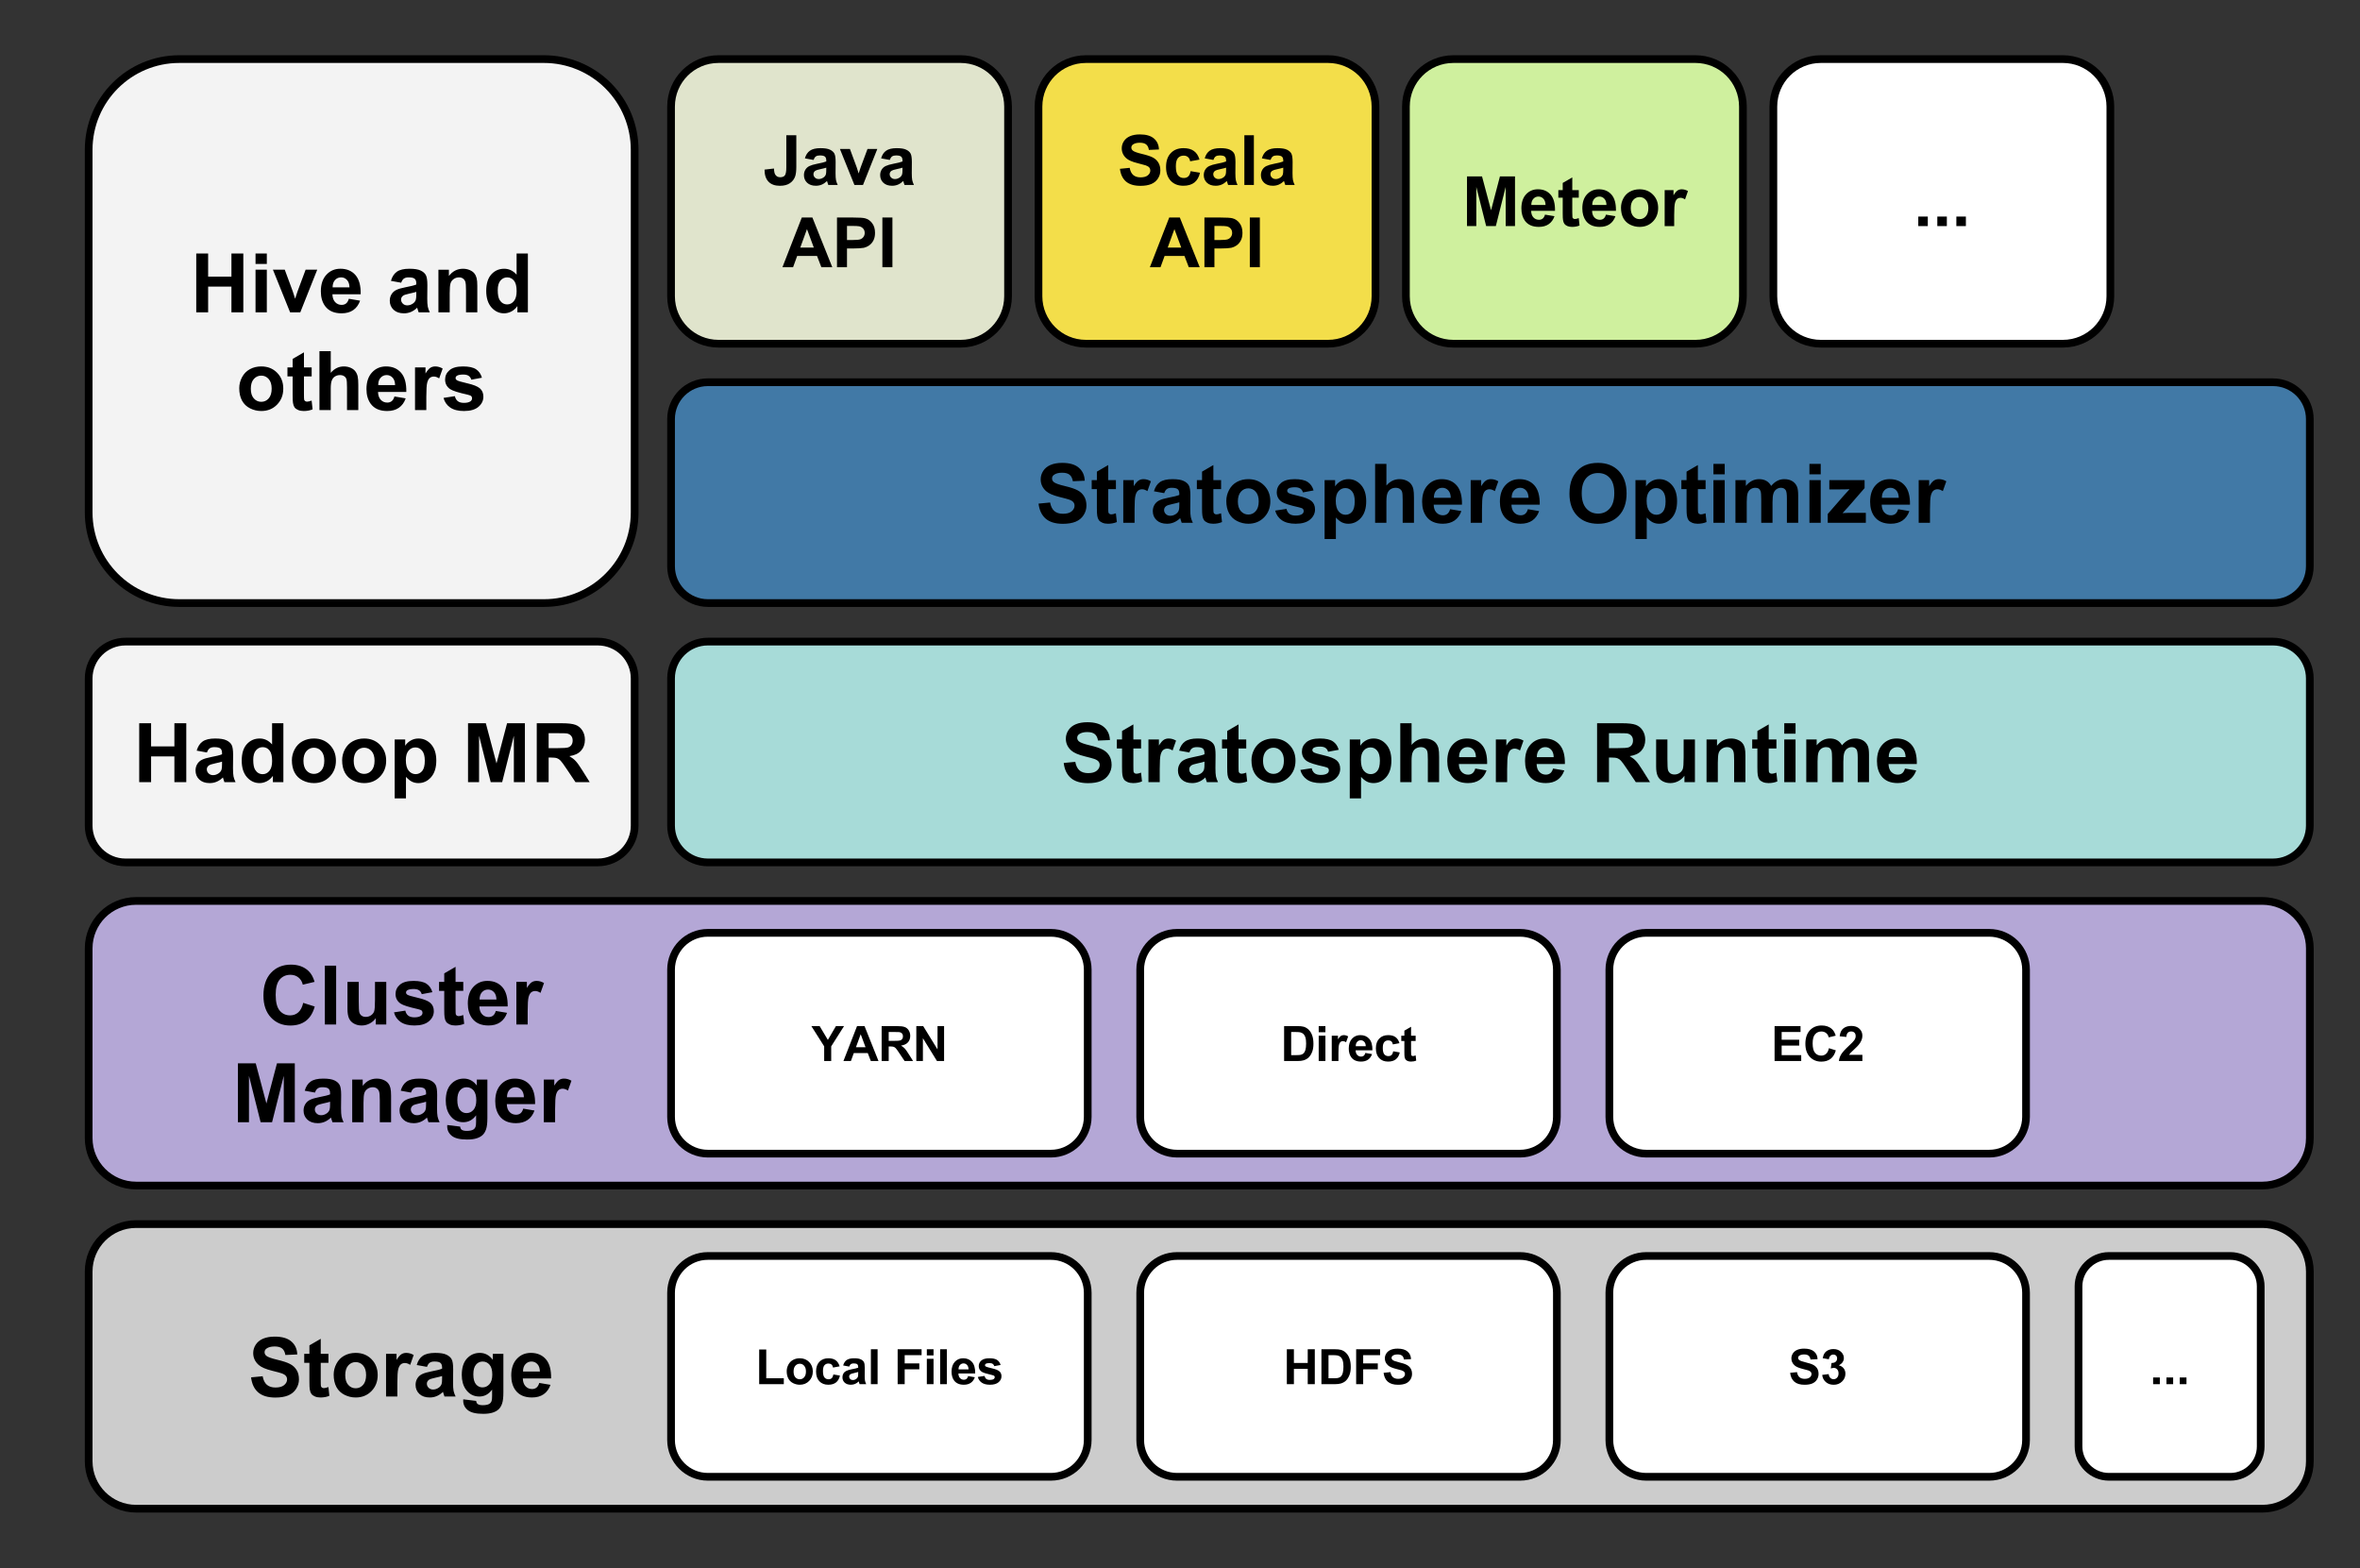 <?xml version="1.0" standalone="yes"?>

<svg version="1.1" viewBox="0.0 0.0 918.0 610.0" fill="none" stroke="none" stroke-linecap="square" stroke-miterlimit="10" xmlns="http://www.w3.org/2000/svg" xmlns:xlink="http://www.w3.org/1999/xlink"><rect x="0.0" y="0.0" width="918.0" height="610.0" fill="#333333" stroke="none"/><clipPath id="p.0"><path d="m0 0l918.0 0l0 610.0l-918.0 0l0 -610.0z" clip-rule="nonzero"></path></clipPath><g clip-path="url(#p.0)"><path fill="#000000" fill-opacity="0.0" d="m0 0l918.675 0l0 610.331l-918.675 0z" fill-rule="nonzero"></path><path fill="#cccccc" d="m34.491 494.594l0 0c0 -10.191 8.261 -18.452 18.452 -18.452l827.096 0c4.894 0 9.587 1.944 13.047 5.404c3.46 3.46 5.404 8.154 5.404 13.047l0 73.805c0 10.191 -8.261 18.452 -18.452 18.452l-827.096 0c-10.191 0 -18.452 -8.261 -18.452 -18.452z" fill-rule="nonzero"></path><path stroke="#000000" stroke-width="3.0" stroke-linejoin="round" stroke-linecap="butt" d="m34.491 494.594l0 0c0 -10.191 8.261 -18.452 18.452 -18.452l827.096 0c4.894 0 9.587 1.944 13.047 5.404c3.46 3.46 5.404 8.154 5.404 13.047l0 73.805c0 10.191 -8.261 18.452 -18.452 18.452l-827.096 0c-10.191 0 -18.452 -8.261 -18.452 -18.452z" fill-rule="nonzero"></path><path fill="#ffffff" d="m261.029 502.866l0 0c0 -7.906 6.409 -14.315 14.315 -14.315l133.448 0c3.797 0 7.438 1.508 10.122 4.193c2.685 2.685 4.193 6.326 4.193 10.122l0 57.259c0 7.906 -6.409 14.315 -14.315 14.315l-133.448 0c-7.906 0 -14.315 -6.409 -14.315 -14.315z" fill-rule="nonzero"></path><path stroke="#000000" stroke-width="3.0" stroke-linejoin="round" stroke-linecap="butt" d="m261.029 502.866l0 0c0 -7.906 6.409 -14.315 14.315 -14.315l133.448 0c3.797 0 7.438 1.508 10.122 4.193c2.685 2.685 4.193 6.326 4.193 10.122l0 57.259c0 7.906 -6.409 14.315 -14.315 14.315l-133.448 0c-7.906 0 -14.315 -6.409 -14.315 -14.315z" fill-rule="nonzero"></path><path fill="#000000" d="m295.309 538.416l0 -13.484l2.75 0l0 11.188l6.828 0l0 2.297l-9.578 0zm10.708 -5.062q0 -1.297 0.641 -2.516q0.641 -1.219 1.812 -1.859q1.172 -0.641 2.609 -0.641q2.25 0 3.672 1.453q1.422 1.453 1.422 3.672q0 2.234 -1.438 3.703q-1.438 1.469 -3.625 1.469q-1.359 0 -2.594 -0.609q-1.219 -0.609 -1.859 -1.797q-0.641 -1.188 -0.641 -2.875zm2.672 0.141q0 1.469 0.688 2.25q0.703 0.766 1.719 0.766q1.016 0 1.703 -0.766q0.703 -0.781 0.703 -2.266q0 -1.453 -0.703 -2.234q-0.688 -0.781 -1.703 -0.781q-1.016 0 -1.719 0.781q-0.688 0.781 -0.688 2.25zm17.912 -2.016l-2.562 0.469q-0.141 -0.781 -0.594 -1.172q-0.453 -0.391 -1.188 -0.391q-0.984 0 -1.562 0.672q-0.578 0.672 -0.578 2.25q0 1.766 0.578 2.484q0.594 0.719 1.594 0.719q0.75 0 1.219 -0.422q0.469 -0.422 0.672 -1.453l2.547 0.438q-0.391 1.766 -1.531 2.672q-1.125 0.891 -3.031 0.891q-2.156 0 -3.453 -1.359q-1.281 -1.359 -1.281 -3.781q0 -2.438 1.297 -3.797q1.297 -1.359 3.484 -1.359q1.797 0 2.859 0.781q1.062 0.766 1.531 2.359zm3.735 0.094l-2.359 -0.438q0.391 -1.422 1.359 -2.109q0.984 -0.688 2.906 -0.688q1.734 0 2.594 0.422q0.859 0.406 1.203 1.047q0.344 0.625 0.344 2.328l-0.031 3.047q0 1.297 0.125 1.922q0.125 0.609 0.469 1.312l-2.578 0q-0.094 -0.266 -0.25 -0.766q-0.062 -0.234 -0.094 -0.312q-0.656 0.656 -1.422 0.984q-0.766 0.312 -1.625 0.312q-1.516 0 -2.406 -0.812q-0.875 -0.828 -0.875 -2.094q0 -0.844 0.391 -1.484q0.406 -0.656 1.125 -1.0q0.719 -0.359 2.078 -0.625q1.828 -0.328 2.531 -0.625l0 -0.266q0 -0.75 -0.375 -1.062q-0.359 -0.328 -1.391 -0.328q-0.703 0 -1.094 0.281q-0.391 0.266 -0.625 0.953zm3.484 2.109q-0.5 0.172 -1.594 0.406q-1.078 0.234 -1.406 0.453q-0.516 0.359 -0.516 0.922q0 0.547 0.406 0.953q0.406 0.391 1.047 0.391q0.703 0 1.344 -0.469q0.469 -0.359 0.625 -0.859q0.094 -0.344 0.094 -1.281l0 -0.516zm4.938 4.734l0 -13.594l2.609 0l0 13.594l-2.609 0zm10.413 0l0 -13.594l9.312 0l0 2.297l-6.578 0l0 3.219l5.688 0l0 2.297l-5.688 0l0 5.781l-2.734 0zm11.349 -11.188l0 -2.406l2.609 0l0 2.406l-2.609 0zm0 11.188l0 -9.859l2.609 0l0 9.859l-2.609 0zm5.183 0l0 -13.594l2.609 0l0 13.594l-2.609 0zm10.886 -3.141l2.609 0.438q-0.5 1.438 -1.594 2.188q-1.078 0.734 -2.703 0.734q-2.562 0 -3.797 -1.672q-0.969 -1.344 -0.969 -3.406q0 -2.438 1.266 -3.828q1.281 -1.391 3.25 -1.391q2.188 0 3.453 1.453q1.281 1.453 1.234 4.453l-6.531 0q0.016 1.156 0.625 1.812q0.609 0.641 1.5 0.641q0.609 0 1.031 -0.328q0.422 -0.344 0.625 -1.094zm0.156 -2.625q-0.031 -1.141 -0.594 -1.719q-0.547 -0.594 -1.344 -0.594q-0.859 0 -1.406 0.625q-0.562 0.609 -0.547 1.688l3.891 0zm3.61 2.953l2.609 -0.391q0.172 0.75 0.672 1.156q0.516 0.391 1.438 0.391q1.0 0 1.516 -0.375q0.344 -0.266 0.344 -0.703q0 -0.297 -0.188 -0.484q-0.188 -0.188 -0.875 -0.344q-3.141 -0.703 -4.0 -1.266q-1.156 -0.797 -1.156 -2.219q0 -1.281 1.0 -2.156q1.016 -0.875 3.141 -0.875q2.031 0 3.0 0.656q0.984 0.656 1.359 1.953l-2.453 0.453q-0.156 -0.578 -0.609 -0.875q-0.438 -0.312 -1.25 -0.312q-1.031 0 -1.469 0.297q-0.297 0.203 -0.297 0.516q0 0.281 0.25 0.484q0.359 0.25 2.438 0.734q2.078 0.469 2.906 1.156q0.828 0.688 0.828 1.938q0 1.359 -1.141 2.328q-1.125 0.969 -3.344 0.969q-2.016 0 -3.188 -0.812q-1.172 -0.812 -1.531 -2.219z" fill-rule="nonzero"></path><path fill="#ffffff" d="m443.522 502.866l0 0c0 -7.906 6.409 -14.315 14.315 -14.315l133.448 0c3.797 0 7.438 1.508 10.122 4.193c2.685 2.685 4.193 6.326 4.193 10.122l0 57.259c0 7.906 -6.409 14.315 -14.315 14.315l-133.448 0c-7.906 0 -14.315 -6.409 -14.315 -14.315z" fill-rule="nonzero"></path><path stroke="#000000" stroke-width="3.0" stroke-linejoin="round" stroke-linecap="butt" d="m443.522 502.866l0 0c0 -7.906 6.409 -14.315 14.315 -14.315l133.448 0c3.797 0 7.438 1.508 10.122 4.193c2.685 2.685 4.193 6.326 4.193 10.122l0 57.259c0 7.906 -6.409 14.315 -14.315 14.315l-133.448 0c-7.906 0 -14.315 -6.409 -14.315 -14.315z" fill-rule="nonzero"></path><path fill="#000000" d="m500.56 538.416l0 -13.594l2.75 0l0 5.344l5.375 0l0 -5.344l2.75 0l0 13.594l-2.75 0l0 -5.953l-5.375 0l0 5.953l-2.75 0zm13.457 -13.594l5.016 0q1.703 0 2.594 0.25q1.188 0.359 2.047 1.266q0.859 0.891 1.297 2.203q0.453 1.297 0.453 3.203q0 1.688 -0.422 2.891q-0.516 1.484 -1.453 2.406q-0.719 0.703 -1.938 1.094q-0.906 0.281 -2.422 0.281l-5.172 0l0 -13.594zm2.75 2.297l0 9.0l2.047 0q1.141 0 1.656 -0.125q0.672 -0.172 1.109 -0.562q0.438 -0.406 0.719 -1.312q0.281 -0.922 0.281 -2.5q0 -1.578 -0.281 -2.422q-0.281 -0.844 -0.781 -1.312q-0.5 -0.469 -1.266 -0.641q-0.578 -0.125 -2.25 -0.125l-1.234 0zm10.754 11.297l0 -13.594l9.312 0l0 2.297l-6.578 0l0 3.219l5.688 0l0 2.297l-5.688 0l0 5.781l-2.734 0zm10.677 -4.422l2.672 -0.266q0.234 1.344 0.969 1.984q0.75 0.625 2.0 0.625q1.328 0 2.0 -0.562q0.672 -0.562 0.672 -1.312q0 -0.484 -0.281 -0.812q-0.281 -0.344 -0.984 -0.594q-0.484 -0.172 -2.203 -0.594q-2.203 -0.547 -3.094 -1.344q-1.266 -1.125 -1.266 -2.734q0 -1.047 0.594 -1.953q0.594 -0.906 1.703 -1.375q1.109 -0.469 2.672 -0.469q2.562 0 3.859 1.125q1.297 1.109 1.359 2.984l-2.75 0.125q-0.172 -1.047 -0.75 -1.5q-0.578 -0.469 -1.75 -0.469q-1.188 0 -1.875 0.5q-0.438 0.312 -0.438 0.844q0 0.484 0.422 0.828q0.516 0.422 2.516 0.906q2.0 0.469 2.953 0.984q0.969 0.5 1.516 1.375q0.547 0.875 0.547 2.156q0 1.172 -0.656 2.203q-0.641 1.016 -1.828 1.516q-1.188 0.484 -2.969 0.484q-2.578 0 -3.969 -1.188q-1.375 -1.188 -1.641 -3.469z" fill-rule="nonzero"></path><path fill="#ffffff" d="m626.016 502.866l0 0c0 -7.906 6.409 -14.315 14.315 -14.315l133.448 0c3.797 0 7.438 1.508 10.122 4.193c2.685 2.685 4.193 6.326 4.193 10.122l0 57.259c0 7.906 -6.409 14.315 -14.315 14.315l-133.448 0c-7.906 0 -14.315 -6.409 -14.315 -14.315z" fill-rule="nonzero"></path><path stroke="#000000" stroke-width="3.0" stroke-linejoin="round" stroke-linecap="butt" d="m626.016 502.866l0 0c0 -7.906 6.409 -14.315 14.315 -14.315l133.448 0c3.797 0 7.438 1.508 10.122 4.193c2.685 2.685 4.193 6.326 4.193 10.122l0 57.259c0 7.906 -6.409 14.315 -14.315 14.315l-133.448 0c-7.906 0 -14.315 -6.409 -14.315 -14.315z" fill-rule="nonzero"></path><path fill="#000000" d="m696.333 533.994l2.672 -0.266q0.234 1.344 0.969 1.984q0.75 0.625 2.0 0.625q1.328 0 2.0 -0.562q0.672 -0.562 0.672 -1.312q0 -0.484 -0.281 -0.812q-0.281 -0.344 -0.984 -0.594q-0.484 -0.172 -2.203 -0.594q-2.203 -0.547 -3.094 -1.344q-1.266 -1.125 -1.266 -2.734q0 -1.047 0.594 -1.953q0.594 -0.906 1.703 -1.375q1.109 -0.469 2.672 -0.469q2.562 0 3.859 1.125q1.297 1.109 1.359 2.984l-2.75 0.125q-0.172 -1.047 -0.75 -1.5q-0.578 -0.469 -1.75 -0.469q-1.188 0 -1.875 0.5q-0.438 0.312 -0.438 0.844q0 0.484 0.422 0.828q0.516 0.422 2.516 0.906q2.0 0.469 2.953 0.984q0.969 0.5 1.516 1.375q0.547 0.875 0.547 2.156q0 1.172 -0.656 2.203q-0.641 1.016 -1.828 1.516q-1.188 0.484 -2.969 0.484q-2.578 0 -3.969 -1.188q-1.375 -1.188 -1.641 -3.469zm12.475 0.812l2.516 -0.312q0.125 0.969 0.656 1.484q0.531 0.5 1.281 0.5q0.797 0 1.344 -0.609q0.562 -0.609 0.562 -1.641q0 -0.984 -0.531 -1.562q-0.531 -0.578 -1.281 -0.578q-0.5 0 -1.203 0.203l0.281 -2.125q1.062 0.016 1.609 -0.469q0.562 -0.484 0.562 -1.297q0 -0.688 -0.406 -1.094q-0.406 -0.406 -1.078 -0.406q-0.672 0 -1.141 0.469q-0.469 0.469 -0.578 1.359l-2.406 -0.422q0.25 -1.234 0.75 -1.969q0.516 -0.734 1.422 -1.156q0.906 -0.422 2.031 -0.422q1.906 0 3.078 1.219q0.953 1.0 0.953 2.266q0 1.797 -1.953 2.859q1.156 0.25 1.859 1.125q0.703 0.875 0.703 2.109q0 1.781 -1.312 3.047q-1.297 1.266 -3.25 1.266q-1.844 0 -3.062 -1.062q-1.219 -1.062 -1.406 -2.781z" fill-rule="nonzero"></path><path fill="#ffffff" d="m808.509 500.362l0 0c0 -6.523 5.288 -11.811 11.811 -11.811l47.244 0l0 0c3.133 0 6.137 1.244 8.352 3.459c2.215 2.215 3.459 5.219 3.459 8.352l0 62.267c0 6.523 -5.288 11.811 -11.811 11.811l-47.244 0c-6.523 0 -11.811 -5.288 -11.811 -11.811z" fill-rule="nonzero"></path><path stroke="#000000" stroke-width="3.0" stroke-linejoin="round" stroke-linecap="butt" d="m808.509 500.362l0 0c0 -6.523 5.288 -11.811 11.811 -11.811l47.244 0l0 0c3.133 0 6.137 1.244 8.352 3.459c2.215 2.215 3.459 5.219 3.459 8.352l0 62.267c0 6.523 -5.288 11.811 -11.811 11.811l-47.244 0c-6.523 0 -11.811 -5.288 -11.811 -11.811z" fill-rule="nonzero"></path><path fill="#000000" d="m837.527 538.416l0 -2.609l2.609 0l0 2.609l-2.609 0zm5.183 0l0 -2.609l2.609 0l0 2.609l-2.609 0zm5.183 0l0 -2.609l2.609 0l0 2.609l-2.609 0z" fill-rule="nonzero"></path><path fill="#000000" fill-opacity="0.0" d="m65.31 488.551l181.543 0l0 85.89l-181.543 0z" fill-rule="nonzero"></path><path fill="#000000" d="m97.667 535.763l4.5 -0.438q0.406 2.266 1.641 3.328q1.25 1.062 3.359 1.062q2.234 0 3.359 -0.938q1.141 -0.953 1.141 -2.219q0 -0.812 -0.484 -1.375q-0.469 -0.578 -1.656 -1.0q-0.812 -0.281 -3.703 -1.0q-3.719 -0.922 -5.219 -2.266q-2.109 -1.891 -2.109 -4.609q0 -1.75 0.984 -3.266q1.0 -1.531 2.859 -2.328q1.875 -0.797 4.516 -0.797q4.312 0 6.484 1.891q2.188 1.891 2.297 5.047l-4.625 0.203q-0.297 -1.766 -1.281 -2.531q-0.969 -0.781 -2.922 -0.781q-2.016 0 -3.156 0.828q-0.734 0.531 -0.734 1.422q0 0.812 0.688 1.391q0.875 0.734 4.25 1.531q3.375 0.797 4.984 1.656q1.625 0.844 2.531 2.328q0.922 1.469 0.922 3.641q0 1.969 -1.094 3.688q-1.094 1.719 -3.094 2.562q-2.0 0.828 -4.984 0.828q-4.344 0 -6.672 -2.0q-2.328 -2.016 -2.781 -5.859zm30.094 -9.141l0 3.5l-3.0 0l0 6.688q0 2.031 0.078 2.375q0.094 0.328 0.391 0.547q0.312 0.219 0.75 0.219q0.609 0 1.766 -0.422l0.375 3.406q-1.531 0.656 -3.469 0.656q-1.188 0 -2.141 -0.391q-0.953 -0.406 -1.406 -1.031q-0.438 -0.641 -0.609 -1.719q-0.141 -0.766 -0.141 -3.094l0 -7.234l-2.016 0l0 -3.5l2.016 0l0 -3.297l4.406 -2.562l0 5.859l3.0 0zm2.031 8.062q0 -2.188 1.078 -4.234q1.078 -2.047 3.047 -3.125q1.984 -1.078 4.422 -1.078q3.766 0 6.172 2.453q2.406 2.438 2.406 6.172q0 3.766 -2.438 6.25q-2.422 2.469 -6.109 2.469q-2.281 0 -4.359 -1.031q-2.062 -1.031 -3.141 -3.016q-1.078 -2.0 -1.078 -4.859zm4.5 0.234q0 2.469 1.172 3.781q1.172 1.312 2.891 1.312q1.719 0 2.875 -1.312q1.172 -1.312 1.172 -3.812q0 -2.438 -1.172 -3.75q-1.156 -1.312 -2.875 -1.312q-1.719 0 -2.891 1.312q-1.172 1.312 -1.172 3.781zm20.266 8.297l-4.391 0l0 -16.594l4.078 0l0 2.359q1.047 -1.672 1.875 -2.203q0.844 -0.531 1.906 -0.531q1.5 0 2.891 0.828l-1.359 3.828q-1.109 -0.719 -2.062 -0.719q-0.922 0 -1.562 0.516q-0.641 0.5 -1.016 1.828q-0.359 1.328 -0.359 5.562l0 5.125zm11.531 -11.531l-3.984 -0.719q0.672 -2.406 2.312 -3.562q1.641 -1.156 4.875 -1.156q2.938 0 4.375 0.703q1.438 0.688 2.016 1.766q0.594 1.062 0.594 3.922l-0.047 5.125q0 2.188 0.203 3.234q0.219 1.031 0.797 2.219l-4.344 0q-0.172 -0.438 -0.422 -1.297q-0.109 -0.391 -0.156 -0.516q-1.125 1.094 -2.406 1.641q-1.281 0.547 -2.734 0.547q-2.562 0 -4.047 -1.391q-1.469 -1.391 -1.469 -3.516q0 -1.406 0.672 -2.5q0.672 -1.109 1.875 -1.688q1.219 -0.594 3.5 -1.031q3.078 -0.578 4.266 -1.078l0 -0.438q0 -1.266 -0.625 -1.797q-0.625 -0.547 -2.359 -0.547q-1.172 0 -1.828 0.469q-0.656 0.453 -1.062 1.609zm5.875 3.562q-0.844 0.281 -2.672 0.672q-1.828 0.391 -2.391 0.766q-0.859 0.609 -0.859 1.547q0 0.922 0.688 1.594q0.688 0.672 1.75 0.672q1.188 0 2.266 -0.781q0.797 -0.594 1.047 -1.453q0.172 -0.562 0.172 -2.141l0 -0.875zm8.234 9.062l5.016 0.609q0.125 0.875 0.578 1.203q0.625 0.469 1.969 0.469q1.719 0 2.578 -0.516q0.578 -0.344 0.875 -1.109q0.203 -0.547 0.203 -2.016l0 -2.422q-1.969 2.688 -4.969 2.688q-3.344 0 -5.297 -2.828q-1.531 -2.234 -1.531 -5.562q0 -4.172 2.0 -6.375q2.016 -2.203 5.0 -2.203q3.078 0 5.078 2.703l0 -2.328l4.109 0l0 14.891q0 2.938 -0.484 4.391q-0.484 1.453 -1.359 2.281q-0.875 0.828 -2.344 1.297q-1.453 0.469 -3.688 0.469q-4.219 0 -5.984 -1.453q-1.766 -1.438 -1.766 -3.656q0 -0.219 0.016 -0.531zm3.922 -9.734q0 2.641 1.016 3.875q1.031 1.219 2.531 1.219q1.609 0 2.719 -1.25q1.109 -1.266 1.109 -3.734q0 -2.578 -1.062 -3.828q-1.062 -1.25 -2.688 -1.25q-1.578 0 -2.609 1.234q-1.016 1.219 -1.016 3.734zm25.641 3.359l4.375 0.734q-0.844 2.406 -2.672 3.672q-1.812 1.25 -4.547 1.25q-4.328 0 -6.406 -2.828q-1.641 -2.266 -1.641 -5.719q0 -4.125 2.156 -6.453q2.156 -2.344 5.453 -2.344q3.703 0 5.844 2.453q2.141 2.438 2.047 7.484l-11.0 0q0.047 1.953 1.062 3.047q1.016 1.078 2.531 1.078q1.031 0 1.734 -0.562q0.703 -0.562 1.062 -1.812zm0.25 -4.438q-0.047 -1.906 -0.984 -2.891q-0.938 -1.0 -2.281 -1.0q-1.438 0 -2.375 1.047q-0.938 1.047 -0.922 2.844l6.562 0z" fill-rule="nonzero"></path><path fill="#b4a7d6" d="m34.491 368.895l0 0c0 -10.191 8.261 -18.452 18.452 -18.452l827.096 0c4.894 0 9.587 1.944 13.047 5.404c3.46 3.46 5.404 8.154 5.404 13.047l0 73.805c0 10.191 -8.261 18.452 -18.452 18.452l-827.096 0c-10.191 0 -18.452 -8.261 -18.452 -18.452z" fill-rule="nonzero"></path><path stroke="#000000" stroke-width="3.0" stroke-linejoin="round" stroke-linecap="butt" d="m34.491 368.895l0 0c0 -10.191 8.261 -18.452 18.452 -18.452l827.096 0c4.894 0 9.587 1.944 13.047 5.404c3.46 3.46 5.404 8.154 5.404 13.047l0 73.805c0 10.191 -8.261 18.452 -18.452 18.452l-827.096 0c-10.191 0 -18.452 -8.261 -18.452 -18.452z" fill-rule="nonzero"></path><path fill="#ffffff" d="m261.029 377.168l0 0c0 -7.906 6.409 -14.315 14.315 -14.315l133.448 0c3.797 0 7.438 1.508 10.122 4.193c2.685 2.685 4.193 6.326 4.193 10.122l0 57.259c0 7.906 -6.409 14.315 -14.315 14.315l-133.448 0c-7.906 0 -14.315 -6.409 -14.315 -14.315z" fill-rule="nonzero"></path><path stroke="#000000" stroke-width="3.0" stroke-linejoin="round" stroke-linecap="butt" d="m261.029 377.168l0 0c0 -7.906 6.409 -14.315 14.315 -14.315l133.448 0c3.797 0 7.438 1.508 10.122 4.193c2.685 2.685 4.193 6.326 4.193 10.122l0 57.259c0 7.906 -6.409 14.315 -14.315 14.315l-133.448 0c-7.906 0 -14.315 -6.409 -14.315 -14.315z" fill-rule="nonzero"></path><path fill="#000000" d="m320.59 412.718l0 -5.719l-4.984 -7.875l3.219 0l3.203 5.375l3.141 -5.375l3.156 0l-5.0 7.891l0 5.703l-2.734 0zm21.131 0l-2.984 0l-1.188 -3.094l-5.438 0l-1.125 3.094l-2.906 0l5.297 -13.594l2.906 0l5.438 13.594zm-5.047 -5.375l-1.875 -5.047l-1.844 5.047l3.719 0zm6.27 5.375l0 -13.594l5.781 0q2.188 0 3.172 0.359q0.984 0.359 1.578 1.297q0.594 0.938 0.594 2.156q0 1.531 -0.906 2.531q-0.891 0.984 -2.688 1.25q0.891 0.516 1.469 1.141q0.578 0.625 1.562 2.203l1.672 2.656l-3.297 0l-1.984 -2.953q-1.047 -1.594 -1.438 -2.0q-0.391 -0.422 -0.828 -0.562q-0.438 -0.156 -1.391 -0.156l-0.547 0l0 5.672l-2.75 0zm2.75 -7.844l2.031 0q1.969 0 2.453 -0.172q0.5 -0.172 0.781 -0.578q0.281 -0.406 0.281 -1.016q0 -0.688 -0.375 -1.109q-0.359 -0.422 -1.031 -0.531q-0.328 -0.047 -2.0 -0.047l-2.141 0l0 3.453zm10.739 7.844l0 -13.594l2.672 0l5.578 9.078l0 -9.078l2.547 0l0 13.594l-2.766 0l-5.469 -8.875l0 8.875l-2.562 0z" fill-rule="nonzero"></path><path fill="#ffffff" d="m443.522 377.168l0 0c0 -7.906 6.409 -14.315 14.315 -14.315l133.448 0c3.797 0 7.438 1.508 10.122 4.193c2.685 2.685 4.193 6.326 4.193 10.122l0 57.259c0 7.906 -6.409 14.315 -14.315 14.315l-133.448 0c-7.906 0 -14.315 -6.409 -14.315 -14.315z" fill-rule="nonzero"></path><path stroke="#000000" stroke-width="3.0" stroke-linejoin="round" stroke-linecap="butt" d="m443.522 377.168l0 0c0 -7.906 6.409 -14.315 14.315 -14.315l133.448 0c3.797 0 7.438 1.508 10.122 4.193c2.685 2.685 4.193 6.326 4.193 10.122l0 57.259c0 7.906 -6.409 14.315 -14.315 14.315l-133.448 0c-7.906 0 -14.315 -6.409 -14.315 -14.315z" fill-rule="nonzero"></path><path fill="#000000" d="m499.496 399.124l5.016 0q1.703 0 2.594 0.25q1.188 0.359 2.047 1.266q0.859 0.891 1.297 2.203q0.453 1.297 0.453 3.203q0 1.688 -0.422 2.891q-0.516 1.484 -1.453 2.406q-0.719 0.703 -1.938 1.094q-0.906 0.281 -2.422 0.281l-5.172 0l0 -13.594zm2.75 2.297l0 9.0l2.047 0q1.141 0 1.656 -0.125q0.672 -0.172 1.109 -0.562q0.438 -0.406 0.719 -1.312q0.281 -0.922 0.281 -2.5q0 -1.578 -0.281 -2.422q-0.281 -0.844 -0.781 -1.312q-0.5 -0.469 -1.266 -0.641q-0.578 -0.125 -2.25 -0.125l-1.234 0zm10.707 0.109l0 -2.406l2.609 0l0 2.406l-2.609 0zm0 11.188l0 -9.859l2.609 0l0 9.859l-2.609 0zm7.683 0l-2.609 0l0 -9.859l2.422 0l0 1.406q0.625 -0.984 1.109 -1.297q0.5 -0.328 1.141 -0.328q0.891 0 1.719 0.5l-0.812 2.266q-0.656 -0.422 -1.219 -0.422q-0.547 0 -0.938 0.297q-0.375 0.297 -0.594 1.094q-0.219 0.781 -0.219 3.297l0 3.047zm10.463 -3.141l2.609 0.438q-0.5 1.438 -1.594 2.188q-1.078 0.734 -2.703 0.734q-2.562 0 -3.797 -1.672q-0.969 -1.344 -0.969 -3.406q0 -2.438 1.266 -3.828q1.281 -1.391 3.25 -1.391q2.188 0 3.453 1.453q1.281 1.453 1.234 4.453l-6.531 0q0.016 1.156 0.625 1.812q0.609 0.641 1.5 0.641q0.609 0 1.031 -0.328q0.422 -0.344 0.625 -1.094zm0.156 -2.625q-0.031 -1.141 -0.594 -1.719q-0.547 -0.594 -1.344 -0.594q-0.859 0 -1.406 0.625q-0.562 0.609 -0.547 1.688l3.891 0zm13.11 -1.172l-2.562 0.469q-0.141 -0.781 -0.594 -1.172q-0.453 -0.391 -1.188 -0.391q-0.984 0 -1.562 0.672q-0.578 0.672 -0.578 2.25q0 1.766 0.578 2.484q0.594 0.719 1.594 0.719q0.75 0 1.219 -0.422q0.469 -0.422 0.672 -1.453l2.547 0.438q-0.391 1.766 -1.531 2.672q-1.125 0.891 -3.031 0.891q-2.156 0 -3.453 -1.359q-1.281 -1.359 -1.281 -3.781q0 -2.438 1.297 -3.797q1.297 -1.359 3.484 -1.359q1.797 0 2.859 0.781q1.062 0.766 1.531 2.359zm6.298 -2.922l0 2.078l-1.781 0l0 3.984q0 1.203 0.047 1.406q0.062 0.188 0.234 0.328q0.188 0.125 0.453 0.125q0.359 0 1.047 -0.25l0.219 2.016q-0.906 0.391 -2.062 0.391q-0.703 0 -1.266 -0.234q-0.562 -0.234 -0.828 -0.609q-0.266 -0.375 -0.375 -1.016q-0.078 -0.453 -0.078 -1.844l0 -4.297l-1.203 0l0 -2.078l1.203 0l0 -1.953l2.609 -1.516l0 3.469l1.781 0z" fill-rule="nonzero"></path><path fill="#ffffff" d="m626.016 377.168l0 0c0 -7.906 6.409 -14.315 14.315 -14.315l133.448 0c3.797 0 7.438 1.508 10.122 4.193c2.685 2.685 4.193 6.326 4.193 10.122l0 57.259c0 7.906 -6.409 14.315 -14.315 14.315l-133.448 0c-7.906 0 -14.315 -6.409 -14.315 -14.315z" fill-rule="nonzero"></path><path stroke="#000000" stroke-width="3.0" stroke-linejoin="round" stroke-linecap="butt" d="m626.016 377.168l0 0c0 -7.906 6.409 -14.315 14.315 -14.315l133.448 0c3.797 0 7.438 1.508 10.122 4.193c2.685 2.685 4.193 6.326 4.193 10.122l0 57.259c0 7.906 -6.409 14.315 -14.315 14.315l-133.448 0c-7.906 0 -14.315 -6.409 -14.315 -14.315z" fill-rule="nonzero"></path><path fill="#000000" d="m690.284 412.718l0 -13.594l10.094 0l0 2.297l-7.344 0l0 3.016l6.828 0l0 2.281l-6.828 0l0 3.703l7.609 0l0 2.297l-10.359 0zm21.147 -5.0l2.672 0.844q-0.609 2.219 -2.047 3.312q-1.422 1.078 -3.609 1.078q-2.703 0 -4.453 -1.844q-1.734 -1.859 -1.734 -5.078q0 -3.391 1.75 -5.266q1.75 -1.875 4.609 -1.875q2.5 0 4.047 1.469q0.938 0.875 1.391 2.5l-2.719 0.656q-0.234 -1.062 -1.0 -1.672q-0.766 -0.609 -1.859 -0.609q-1.516 0 -2.453 1.094q-0.938 1.078 -0.938 3.5q0 2.578 0.922 3.688q0.922 1.094 2.406 1.094q1.109 0 1.891 -0.688q0.781 -0.703 1.125 -2.203zm13.004 2.578l0 2.422l-9.141 0q0.156 -1.375 0.891 -2.594q0.75 -1.234 2.938 -3.266q1.766 -1.641 2.156 -2.234q0.547 -0.797 0.547 -1.594q0 -0.875 -0.469 -1.344q-0.469 -0.469 -1.297 -0.469q-0.812 0 -1.297 0.5q-0.484 0.484 -0.562 1.625l-2.594 -0.25q0.234 -2.156 1.453 -3.094q1.219 -0.938 3.062 -0.938q2.016 0 3.156 1.094q1.156 1.078 1.156 2.688q0 0.922 -0.328 1.75q-0.328 0.828 -1.047 1.734q-0.469 0.609 -1.703 1.75q-1.234 1.125 -1.562 1.5q-0.328 0.359 -0.531 0.719l5.172 0z" fill-rule="nonzero"></path><path fill="#000000" fill-opacity="0.0" d="m65.31 362.853l181.543 0l0 85.89l-181.543 0z" fill-rule="nonzero"></path><path fill="#000000" d="m117.941 390.096l4.484 1.422q-1.031 3.75 -3.438 5.578q-2.391 1.812 -6.078 1.812q-4.562 0 -7.5 -3.109q-2.938 -3.125 -2.938 -8.531q0 -5.719 2.953 -8.875q2.953 -3.172 7.766 -3.172q4.203 0 6.828 2.484q1.562 1.469 2.344 4.219l-4.578 1.094q-0.406 -1.781 -1.703 -2.812q-1.281 -1.031 -3.125 -1.031q-2.547 0 -4.141 1.828q-1.578 1.828 -1.578 5.922q0 4.344 1.562 6.188q1.562 1.844 4.062 1.844q1.844 0 3.172 -1.172q1.328 -1.172 1.906 -3.688zm8.422 8.422l0 -22.906l4.391 0l0 22.906l-4.391 0zm19.812 0l0 -2.484q-0.906 1.328 -2.391 2.094q-1.469 0.766 -3.109 0.766q-1.672 0 -3.0 -0.734q-1.328 -0.734 -1.922 -2.062q-0.594 -1.328 -0.594 -3.672l0 -10.5l4.391 0l0 7.625q0 3.5 0.234 4.297q0.25 0.781 0.891 1.25q0.641 0.453 1.625 0.453q1.125 0 2.016 -0.609q0.891 -0.625 1.219 -1.531q0.328 -0.922 0.328 -4.484l0 -7.0l4.391 0l0 16.594l-4.078 0zm7.078 -4.734l4.406 -0.672q0.281 1.281 1.141 1.953q0.859 0.656 2.406 0.656q1.703 0 2.562 -0.625q0.578 -0.438 0.578 -1.172q0 -0.5 -0.312 -0.828q-0.328 -0.312 -1.469 -0.578q-5.312 -1.172 -6.734 -2.141q-1.969 -1.344 -1.969 -3.734q0 -2.156 1.703 -3.625q1.703 -1.469 5.281 -1.469q3.406 0 5.062 1.109q1.656 1.109 2.281 3.281l-4.141 0.766q-0.266 -0.969 -1.016 -1.484q-0.734 -0.516 -2.109 -0.516q-1.734 0 -2.484 0.484q-0.5 0.344 -0.5 0.891q0 0.469 0.438 0.797q0.594 0.438 4.094 1.234q3.516 0.797 4.906 1.953q1.375 1.172 1.375 3.266q0 2.281 -1.906 3.922q-1.906 1.641 -5.641 1.641q-3.391 0 -5.375 -1.375q-1.969 -1.375 -2.578 -3.734zm26.953 -11.859l0 3.5l-3.0 0l0 6.688q0 2.031 0.078 2.375q0.094 0.328 0.391 0.547q0.312 0.219 0.75 0.219q0.609 0 1.766 -0.422l0.375 3.406q-1.531 0.656 -3.469 0.656q-1.188 0 -2.141 -0.391q-0.953 -0.406 -1.406 -1.031q-0.438 -0.641 -0.609 -1.719q-0.141 -0.766 -0.141 -3.094l0 -7.234l-2.016 0l0 -3.5l2.016 0l0 -3.297l4.406 -2.562l0 5.859l3.0 0zm12.656 11.312l4.375 0.734q-0.844 2.406 -2.672 3.672q-1.812 1.25 -4.547 1.25q-4.328 0 -6.406 -2.828q-1.641 -2.266 -1.641 -5.719q0 -4.125 2.156 -6.453q2.156 -2.344 5.453 -2.344q3.703 0 5.844 2.453q2.141 2.438 2.047 7.484l-11.0 0q0.047 1.953 1.062 3.047q1.016 1.078 2.531 1.078q1.031 0 1.734 -0.562q0.703 -0.562 1.062 -1.812zm0.25 -4.438q-0.047 -1.906 -0.984 -2.891q-0.938 -1.0 -2.281 -1.0q-1.438 0 -2.375 1.047q-0.938 1.047 -0.922 2.844l6.562 0zm12.141 9.719l-4.391 0l0 -16.594l4.078 0l0 2.359q1.047 -1.672 1.875 -2.203q0.844 -0.531 1.906 -0.531q1.5 0 2.891 0.828l-1.359 3.828q-1.109 -0.719 -2.062 -0.719q-0.922 0 -1.562 0.516q-0.641 0.5 -1.016 1.828q-0.359 1.328 -0.359 5.562l0 5.125z" fill-rule="nonzero"></path><path fill="#000000" d="m92.55 436.518l0 -22.906l6.922 0l4.156 15.625l4.109 -15.625l6.938 0l0 22.906l-4.297 0l0 -18.031l-4.547 18.031l-4.453 0l-4.531 -18.031l0 18.031l-4.297 0zm29.969 -11.531l-3.984 -0.719q0.672 -2.406 2.312 -3.562q1.641 -1.156 4.875 -1.156q2.938 0 4.375 0.703q1.438 0.688 2.016 1.766q0.594 1.062 0.594 3.922l-0.047 5.125q0 2.188 0.203 3.234q0.219 1.031 0.797 2.219l-4.344 0q-0.172 -0.438 -0.422 -1.297q-0.109 -0.391 -0.156 -0.516q-1.125 1.094 -2.406 1.641q-1.281 0.547 -2.734 0.547q-2.562 0 -4.047 -1.391q-1.469 -1.391 -1.469 -3.516q0 -1.406 0.672 -2.5q0.672 -1.109 1.875 -1.688q1.219 -0.594 3.5 -1.031q3.078 -0.578 4.266 -1.078l0 -0.438q0 -1.266 -0.625 -1.797q-0.625 -0.547 -2.359 -0.547q-1.172 0 -1.828 0.469q-0.656 0.453 -1.062 1.609zm5.875 3.562q-0.844 0.281 -2.672 0.672q-1.828 0.391 -2.391 0.766q-0.859 0.609 -0.859 1.547q0 0.922 0.688 1.594q0.688 0.672 1.75 0.672q1.188 0 2.266 -0.781q0.797 -0.594 1.047 -1.453q0.172 -0.562 0.172 -2.141l0 -0.875zm23.734 7.969l-4.391 0l0 -8.469q0 -2.688 -0.281 -3.469q-0.281 -0.797 -0.922 -1.234q-0.625 -0.438 -1.516 -0.438q-1.141 0 -2.047 0.625q-0.906 0.625 -1.25 1.656q-0.328 1.031 -0.328 3.812l0 7.516l-4.391 0l0 -16.594l4.078 0l0 2.438q2.172 -2.812 5.469 -2.812q1.453 0 2.656 0.531q1.203 0.516 1.812 1.328q0.625 0.812 0.859 1.844q0.25 1.031 0.25 2.953l0 10.312zm7.734 -11.531l-3.984 -0.719q0.672 -2.406 2.312 -3.562q1.641 -1.156 4.875 -1.156q2.938 0 4.375 0.703q1.438 0.688 2.016 1.766q0.594 1.062 0.594 3.922l-0.047 5.125q0 2.188 0.203 3.234q0.219 1.031 0.797 2.219l-4.344 0q-0.172 -0.438 -0.422 -1.297q-0.109 -0.391 -0.156 -0.516q-1.125 1.094 -2.406 1.641q-1.281 0.547 -2.734 0.547q-2.562 0 -4.047 -1.391q-1.469 -1.391 -1.469 -3.516q0 -1.406 0.672 -2.5q0.672 -1.109 1.875 -1.688q1.219 -0.594 3.5 -1.031q3.078 -0.578 4.266 -1.078l0 -0.438q0 -1.266 -0.625 -1.797q-0.625 -0.547 -2.359 -0.547q-1.172 0 -1.828 0.469q-0.656 0.453 -1.062 1.609zm5.875 3.562q-0.844 0.281 -2.672 0.672q-1.828 0.391 -2.391 0.766q-0.859 0.609 -0.859 1.547q0 0.922 0.688 1.594q0.688 0.672 1.75 0.672q1.188 0 2.266 -0.781q0.797 -0.594 1.047 -1.453q0.172 -0.562 0.172 -2.141l0 -0.875zm8.234 9.062l5.016 0.609q0.125 0.875 0.578 1.203q0.625 0.469 1.969 0.469q1.719 0 2.578 -0.516q0.578 -0.344 0.875 -1.109q0.203 -0.547 0.203 -2.016l0 -2.422q-1.969 2.688 -4.969 2.688q-3.344 0 -5.297 -2.828q-1.531 -2.234 -1.531 -5.562q0 -4.172 2.0 -6.375q2.016 -2.203 5.0 -2.203q3.078 0 5.078 2.703l0 -2.328l4.109 0l0 14.891q0 2.938 -0.484 4.391q-0.484 1.453 -1.359 2.281q-0.875 0.828 -2.344 1.297q-1.453 0.469 -3.688 0.469q-4.219 0 -5.984 -1.453q-1.766 -1.438 -1.766 -3.656q0 -0.219 0.016 -0.531zm3.922 -9.734q0 2.641 1.016 3.875q1.031 1.219 2.531 1.219q1.609 0 2.719 -1.25q1.109 -1.266 1.109 -3.734q0 -2.578 -1.062 -3.828q-1.062 -1.25 -2.688 -1.25q-1.578 0 -2.609 1.234q-1.016 1.219 -1.016 3.734zm25.641 3.359l4.375 0.734q-0.844 2.406 -2.672 3.672q-1.812 1.25 -4.547 1.25q-4.328 0 -6.406 -2.828q-1.641 -2.266 -1.641 -5.719q0 -4.125 2.156 -6.453q2.156 -2.344 5.453 -2.344q3.703 0 5.844 2.453q2.141 2.438 2.047 7.484l-11.0 0q0.047 1.953 1.062 3.047q1.016 1.078 2.531 1.078q1.031 0 1.734 -0.562q0.703 -0.562 1.062 -1.812zm0.25 -4.438q-0.047 -1.906 -0.984 -2.891q-0.938 -1.0 -2.281 -1.0q-1.438 0 -2.375 1.047q-0.938 1.047 -0.922 2.844l6.562 0zm12.141 9.719l-4.391 0l0 -16.594l4.078 0l0 2.359q1.047 -1.672 1.875 -2.203q0.844 -0.531 1.906 -0.531q1.5 0 2.891 0.828l-1.359 3.828q-1.109 -0.719 -2.062 -0.719q-0.922 0 -1.562 0.516q-0.641 0.5 -1.016 1.828q-0.359 1.328 -0.359 5.562l0 5.125z" fill-rule="nonzero"></path><path fill="#a7dbd8" d="m261.029 263.88l0 0c0 -7.906 6.409 -14.315 14.315 -14.315l608.818 0c3.797 0 7.438 1.508 10.122 4.193c2.685 2.685 4.193 6.326 4.193 10.122l0 57.259c0 7.906 -6.409 14.315 -14.315 14.315l-608.818 0c-7.906 0 -14.315 -6.409 -14.315 -14.315z" fill-rule="nonzero"></path><path stroke="#000000" stroke-width="3.0" stroke-linejoin="round" stroke-linecap="butt" d="m261.029 263.88l0 0c0 -7.906 6.409 -14.315 14.315 -14.315l608.818 0c3.797 0 7.438 1.508 10.122 4.193c2.685 2.685 4.193 6.326 4.193 10.122l0 57.259c0 7.906 -6.409 14.315 -14.315 14.315l-608.818 0c-7.906 0 -14.315 -6.409 -14.315 -14.315z" fill-rule="nonzero"></path><path fill="#000000" d="m413.769 296.776l4.5 -0.438q0.406 2.266 1.641 3.328q1.25 1.062 3.359 1.062q2.234 0 3.359 -0.938q1.141 -0.953 1.141 -2.219q0 -0.812 -0.484 -1.375q-0.469 -0.578 -1.656 -1.0q-0.812 -0.281 -3.703 -1.0q-3.719 -0.922 -5.219 -2.266q-2.109 -1.891 -2.109 -4.609q0 -1.75 0.984 -3.266q1.0 -1.531 2.859 -2.328q1.875 -0.797 4.516 -0.797q4.312 0 6.484 1.891q2.188 1.891 2.297 5.047l-4.625 0.203q-0.297 -1.766 -1.281 -2.531q-0.969 -0.781 -2.922 -0.781q-2.016 0 -3.156 0.828q-0.734 0.531 -0.734 1.422q0 0.812 0.688 1.391q0.875 0.734 4.25 1.531q3.375 0.797 4.984 1.656q1.625 0.844 2.531 2.328q0.922 1.469 0.922 3.641q0 1.969 -1.094 3.688q-1.094 1.719 -3.094 2.562q-2.0 0.828 -4.984 0.828q-4.344 0 -6.672 -2.0q-2.328 -2.016 -2.781 -5.859zm30.094 -9.141l0 3.5l-3.0 0l0 6.688q0 2.031 0.078 2.375q0.094 0.328 0.391 0.547q0.312 0.219 0.75 0.219q0.609 0 1.766 -0.422l0.375 3.406q-1.531 0.656 -3.469 0.656q-1.188 0 -2.141 -0.391q-0.953 -0.406 -1.406 -1.031q-0.438 -0.641 -0.609 -1.719q-0.141 -0.766 -0.141 -3.094l0 -7.234l-2.016 0l0 -3.5l2.016 0l0 -3.297l4.406 -2.562l0 5.859l3.0 0zm7.25 16.594l-4.391 0l0 -16.594l4.078 0l0 2.359q1.047 -1.672 1.875 -2.203q0.844 -0.531 1.906 -0.531q1.5 0 2.891 0.828l-1.359 3.828q-1.109 -0.719 -2.062 -0.719q-0.922 0 -1.562 0.516q-0.641 0.5 -1.016 1.828q-0.359 1.328 -0.359 5.562l0 5.125zm11.531 -11.531l-3.984 -0.719q0.672 -2.406 2.312 -3.562q1.641 -1.156 4.875 -1.156q2.938 0 4.375 0.703q1.438 0.688 2.016 1.766q0.594 1.062 0.594 3.922l-0.047 5.125q0 2.188 0.203 3.234q0.219 1.031 0.797 2.219l-4.344 0q-0.172 -0.438 -0.422 -1.297q-0.109 -0.391 -0.156 -0.516q-1.125 1.094 -2.406 1.641q-1.281 0.547 -2.734 0.547q-2.562 0 -4.047 -1.391q-1.469 -1.391 -1.469 -3.516q0 -1.406 0.672 -2.5q0.672 -1.109 1.875 -1.688q1.219 -0.594 3.5 -1.031q3.078 -0.578 4.266 -1.078l0 -0.438q0 -1.266 -0.625 -1.797q-0.625 -0.547 -2.359 -0.547q-1.172 0 -1.828 0.469q-0.656 0.453 -1.062 1.609zm5.875 3.562q-0.844 0.281 -2.672 0.672q-1.828 0.391 -2.391 0.766q-0.859 0.609 -0.859 1.547q0 0.922 0.688 1.594q0.688 0.672 1.75 0.672q1.188 0 2.266 -0.781q0.797 -0.594 1.047 -1.453q0.172 -0.562 0.172 -2.141l0 -0.875zm16.25 -8.625l0 3.5l-3.0 0l0 6.688q0 2.031 0.078 2.375q0.094 0.328 0.391 0.547q0.312 0.219 0.75 0.219q0.609 0 1.766 -0.422l0.375 3.406q-1.531 0.656 -3.469 0.656q-1.188 0 -2.141 -0.391q-0.953 -0.406 -1.406 -1.031q-0.438 -0.641 -0.609 -1.719q-0.141 -0.766 -0.141 -3.094l0 -7.234l-2.016 0l0 -3.5l2.016 0l0 -3.297l4.406 -2.562l0 5.859l3.0 0zm2.031 8.062q0 -2.188 1.078 -4.234q1.078 -2.047 3.047 -3.125q1.984 -1.078 4.422 -1.078q3.766 0 6.172 2.453q2.406 2.438 2.406 6.172q0 3.766 -2.438 6.25q-2.422 2.469 -6.109 2.469q-2.281 0 -4.359 -1.031q-2.062 -1.031 -3.141 -3.016q-1.078 -2.0 -1.078 -4.859zm4.5 0.234q0 2.469 1.172 3.781q1.172 1.312 2.891 1.312q1.719 0 2.875 -1.312q1.172 -1.312 1.172 -3.812q0 -2.438 -1.172 -3.75q-1.156 -1.312 -2.875 -1.312q-1.719 0 -2.891 1.312q-1.172 1.312 -1.172 3.781zm14.516 3.562l4.406 -0.672q0.281 1.281 1.141 1.953q0.859 0.656 2.406 0.656q1.703 0 2.562 -0.625q0.578 -0.438 0.578 -1.172q0 -0.5 -0.312 -0.828q-0.328 -0.312 -1.469 -0.578q-5.313 -1.172 -6.734 -2.141q-1.969 -1.344 -1.969 -3.734q0 -2.156 1.703 -3.625q1.703 -1.469 5.281 -1.469q3.406 0 5.062 1.109q1.656 1.109 2.281 3.281l-4.141 0.766q-0.266 -0.969 -1.016 -1.484q-0.734 -0.516 -2.109 -0.516q-1.734 0 -2.484 0.484q-0.5 0.344 -0.5 0.891q0 0.469 0.438 0.797q0.594 0.438 4.094 1.234q3.516 0.797 4.906 1.953q1.375 1.172 1.375 3.266q0 2.281 -1.906 3.922q-1.906 1.641 -5.641 1.641q-3.391 0 -5.375 -1.375q-1.969 -1.375 -2.578 -3.734zm19.219 -11.859l4.094 0l0 2.438q0.797 -1.25 2.156 -2.031q1.359 -0.781 3.016 -0.781q2.891 0 4.906 2.266q2.016 2.266 2.016 6.312q0 4.156 -2.031 6.469q-2.031 2.297 -4.922 2.297q-1.375 0 -2.5 -0.547q-1.109 -0.547 -2.344 -1.875l0 8.359l-4.391 0l0 -22.906zm4.344 8.016q0 2.797 1.109 4.141q1.109 1.328 2.703 1.328q1.531 0 2.547 -1.219q1.016 -1.234 1.016 -4.031q0 -2.609 -1.047 -3.875q-1.047 -1.266 -2.594 -1.266q-1.609 0 -2.672 1.25q-1.062 1.234 -1.062 3.672zm19.703 -14.328l0 8.422q2.125 -2.484 5.078 -2.484q1.516 0 2.734 0.562q1.219 0.562 1.828 1.438q0.625 0.875 0.844 1.938q0.234 1.062 0.234 3.297l0 9.734l-4.391 0l0 -8.766q0 -2.609 -0.25 -3.312q-0.25 -0.703 -0.891 -1.109q-0.625 -0.422 -1.578 -0.422q-1.094 0 -1.953 0.531q-0.859 0.531 -1.266 1.609q-0.391 1.062 -0.391 3.156l0 8.312l-4.391 0l0 -22.906l4.391 0zm24.781 17.625l4.375 0.734q-0.844 2.406 -2.672 3.672q-1.812 1.25 -4.547 1.25q-4.328 0 -6.406 -2.828q-1.641 -2.266 -1.641 -5.719q0 -4.125 2.156 -6.453q2.156 -2.344 5.453 -2.344q3.703 0 5.844 2.453q2.141 2.438 2.047 7.484l-11.0 0q0.047 1.953 1.062 3.047q1.016 1.078 2.531 1.078q1.031 0 1.734 -0.562q0.703 -0.562 1.062 -1.812zm0.25 -4.438q-0.047 -1.906 -0.984 -2.891q-0.938 -1.0 -2.281 -1.0q-1.438 0 -2.375 1.047q-0.938 1.047 -0.922 2.844l6.562 0zm12.141 9.719l-4.391 0l0 -16.594l4.078 0l0 2.359q1.047 -1.672 1.875 -2.203q0.844 -0.531 1.906 -0.531q1.5 0 2.891 0.828l-1.359 3.828q-1.109 -0.719 -2.062 -0.719q-0.922 0 -1.562 0.516q-0.641 0.5 -1.016 1.828q-0.359 1.328 -0.359 5.562l0 5.125zm17.859 -5.281l4.375 0.734q-0.844 2.406 -2.672 3.672q-1.812 1.25 -4.547 1.25q-4.328 0 -6.406 -2.828q-1.641 -2.266 -1.641 -5.719q0 -4.125 2.156 -6.453q2.156 -2.344 5.453 -2.344q3.703 0 5.844 2.453q2.141 2.438 2.047 7.484l-11.0 0q0.047 1.953 1.062 3.047q1.016 1.078 2.531 1.078q1.031 0 1.734 -0.562q0.703 -0.562 1.062 -1.812zm0.25 -4.438q-0.047 -1.906 -0.984 -2.891q-0.938 -1.0 -2.281 -1.0q-1.438 0 -2.375 1.047q-0.938 1.047 -0.922 2.844l6.562 0zm16.875 9.719l0 -22.906l9.734 0q3.672 0 5.328 0.625q1.672 0.609 2.672 2.188q1.0 1.578 1.0 3.609q0 2.578 -1.516 4.266q-1.516 1.672 -4.531 2.109q1.5 0.875 2.469 1.922q0.984 1.047 2.641 3.719l2.797 4.469l-5.531 0l-3.344 -4.984q-1.781 -2.672 -2.438 -3.359q-0.656 -0.703 -1.391 -0.953q-0.734 -0.266 -2.328 -0.266l-0.938 0l0 9.562l-4.625 0zm4.625 -13.219l3.422 0q3.328 0 4.156 -0.281q0.828 -0.281 1.297 -0.969q0.469 -0.688 0.469 -1.719q0 -1.156 -0.625 -1.859q-0.609 -0.719 -1.734 -0.906q-0.562 -0.078 -3.375 -0.078l-3.609 0l0 5.812zm29.359 13.219l0 -2.484q-0.906 1.328 -2.391 2.094q-1.469 0.766 -3.109 0.766q-1.672 0 -3.0 -0.734q-1.328 -0.734 -1.922 -2.062q-0.594 -1.328 -0.594 -3.672l0 -10.5l4.391 0l0 7.625q0 3.5 0.234 4.297q0.25 0.781 0.891 1.25q0.641 0.453 1.625 0.453q1.125 0 2.016 -0.609q0.891 -0.625 1.219 -1.531q0.328 -0.922 0.328 -4.484l0 -7.0l4.391 0l0 16.594l-4.078 0zm23.719 0l-4.391 0l0 -8.469q0 -2.688 -0.281 -3.469q-0.281 -0.797 -0.922 -1.234q-0.625 -0.438 -1.516 -0.438q-1.141 0 -2.047 0.625q-0.906 0.625 -1.25 1.656q-0.328 1.031 -0.328 3.812l0 7.516l-4.391 0l0 -16.594l4.078 0l0 2.438q2.172 -2.812 5.469 -2.812q1.453 0 2.656 0.531q1.203 0.516 1.812 1.328q0.625 0.812 0.859 1.844q0.25 1.031 0.25 2.953l0 10.312zm12.062 -16.594l0 3.5l-3.0 0l0 6.688q0 2.031 0.078 2.375q0.094 0.328 0.391 0.547q0.312 0.219 0.75 0.219q0.609 0 1.766 -0.422l0.375 3.406q-1.531 0.656 -3.469 0.656q-1.188 0 -2.141 -0.391q-0.953 -0.406 -1.406 -1.031q-0.438 -0.641 -0.609 -1.719q-0.141 -0.766 -0.141 -3.094l0 -7.234l-2.016 0l0 -3.5l2.016 0l0 -3.297l4.406 -2.562l0 5.859l3.0 0zm3.047 -2.25l0 -4.062l4.391 0l0 4.062l-4.391 0zm0 18.844l0 -16.594l4.391 0l0 16.594l-4.391 0zm8.562 -16.594l4.047 0l0 2.266q2.172 -2.641 5.172 -2.641q1.594 0 2.766 0.656q1.172 0.656 1.922 1.984q1.094 -1.328 2.359 -1.984q1.266 -0.656 2.703 -0.656q1.828 0 3.094 0.75q1.266 0.734 1.891 2.172q0.453 1.062 0.453 3.438l0 10.609l-4.391 0l0 -9.484q0 -2.469 -0.453 -3.188q-0.609 -0.938 -1.875 -0.938q-0.922 0 -1.734 0.562q-0.812 0.562 -1.172 1.656q-0.359 1.078 -0.359 3.422l0 7.969l-4.391 0l0 -9.094q0 -2.422 -0.234 -3.125q-0.234 -0.703 -0.734 -1.047q-0.484 -0.344 -1.328 -0.344q-1.016 0 -1.828 0.547q-0.812 0.547 -1.172 1.578q-0.344 1.031 -0.344 3.422l0 8.062l-4.391 0l0 -16.594zm38.391 11.312l4.375 0.734q-0.844 2.406 -2.672 3.672q-1.812 1.25 -4.547 1.25q-4.328 0 -6.406 -2.828q-1.641 -2.266 -1.641 -5.719q0 -4.125 2.156 -6.453q2.156 -2.344 5.453 -2.344q3.703 0 5.844 2.453q2.141 2.438 2.047 7.484l-11.0 0q0.047 1.953 1.062 3.047q1.016 1.078 2.531 1.078q1.031 0 1.734 -0.562q0.703 -0.562 1.062 -1.812zm0.25 -4.438q-0.047 -1.906 -0.984 -2.891q-0.938 -1.0 -2.281 -1.0q-1.438 0 -2.375 1.047q-0.938 1.047 -0.922 2.844l6.562 0z" fill-rule="nonzero"></path><path fill="#4ba8f3" fill-opacity="0.6" d="m261.029 163l0 0c0 -7.906 6.409 -14.315 14.315 -14.315l608.818 0c3.797 0 7.438 1.508 10.122 4.193c2.685 2.685 4.193 6.326 4.193 10.122l0 57.259c0 7.906 -6.409 14.315 -14.315 14.315l-608.818 0c-7.906 0 -14.315 -6.409 -14.315 -14.315z" fill-rule="nonzero"></path><path stroke="#000000" stroke-width="3.0" stroke-linejoin="round" stroke-linecap="butt" d="m261.029 163l0 0c0 -7.906 6.409 -14.315 14.315 -14.315l608.818 0c3.797 0 7.438 1.508 10.122 4.193c2.685 2.685 4.193 6.326 4.193 10.122l0 57.259c0 7.906 -6.409 14.315 -14.315 14.315l-608.818 0c-7.906 0 -14.315 -6.409 -14.315 -14.315z" fill-rule="nonzero"></path><path fill="#000000" d="m403.98 195.897l4.5 -0.438q0.406 2.266 1.641 3.328q1.25 1.062 3.359 1.062q2.234 0 3.359 -0.938q1.141 -0.953 1.141 -2.219q0 -0.812 -0.484 -1.375q-0.469 -0.578 -1.656 -1.0q-0.812 -0.281 -3.703 -1.0q-3.719 -0.922 -5.219 -2.266q-2.109 -1.891 -2.109 -4.609q0 -1.75 0.984 -3.266q1.0 -1.531 2.859 -2.328q1.875 -0.797 4.516 -0.797q4.312 0 6.484 1.891q2.188 1.891 2.297 5.047l-4.625 0.203q-0.297 -1.766 -1.281 -2.531q-0.969 -0.781 -2.922 -0.781q-2.016 0 -3.156 0.828q-0.734 0.531 -0.734 1.422q0 0.812 0.688 1.391q0.875 0.734 4.25 1.531q3.375 0.797 4.984 1.656q1.625 0.844 2.531 2.328q0.922 1.469 0.922 3.641q0 1.969 -1.094 3.688q-1.094 1.719 -3.094 2.562q-2.0 0.828 -4.984 0.828q-4.344 0 -6.672 -2.0q-2.328 -2.016 -2.781 -5.859zm30.094 -9.141l0 3.5l-3.0 0l0 6.688q0 2.031 0.078 2.375q0.094 0.328 0.391 0.547q0.312 0.219 0.75 0.219q0.609 0 1.766 -0.422l0.375 3.406q-1.531 0.656 -3.469 0.656q-1.188 0 -2.141 -0.391q-0.953 -0.406 -1.406 -1.031q-0.438 -0.641 -0.609 -1.719q-0.141 -0.766 -0.141 -3.094l0 -7.234l-2.016 0l0 -3.5l2.016 0l0 -3.297l4.406 -2.562l0 5.859l3.0 0zm7.25 16.594l-4.391 0l0 -16.594l4.078 0l0 2.359q1.047 -1.672 1.875 -2.203q0.844 -0.531 1.906 -0.531q1.5 0 2.891 0.828l-1.359 3.828q-1.109 -0.719 -2.062 -0.719q-0.922 0 -1.562 0.516q-0.641 0.5 -1.016 1.828q-0.359 1.328 -0.359 5.562l0 5.125zm11.531 -11.531l-3.984 -0.719q0.672 -2.406 2.312 -3.562q1.641 -1.156 4.875 -1.156q2.938 0 4.375 0.703q1.438 0.688 2.016 1.766q0.594 1.062 0.594 3.922l-0.047 5.125q0 2.188 0.203 3.234q0.219 1.031 0.797 2.219l-4.344 0q-0.172 -0.438 -0.422 -1.297q-0.109 -0.391 -0.156 -0.516q-1.125 1.094 -2.406 1.641q-1.281 0.547 -2.734 0.547q-2.562 0 -4.047 -1.391q-1.469 -1.391 -1.469 -3.516q0 -1.406 0.672 -2.5q0.672 -1.109 1.875 -1.688q1.219 -0.594 3.5 -1.031q3.078 -0.578 4.266 -1.078l0 -0.438q0 -1.266 -0.625 -1.797q-0.625 -0.547 -2.359 -0.547q-1.172 0 -1.828 0.469q-0.656 0.453 -1.062 1.609zm5.875 3.562q-0.844 0.281 -2.672 0.672q-1.828 0.391 -2.391 0.766q-0.859 0.609 -0.859 1.547q0 0.922 0.688 1.594q0.688 0.672 1.75 0.672q1.188 0 2.266 -0.781q0.797 -0.594 1.047 -1.453q0.172 -0.562 0.172 -2.141l0 -0.875zm16.25 -8.625l0 3.5l-3.0 0l0 6.688q0 2.031 0.078 2.375q0.094 0.328 0.391 0.547q0.312 0.219 0.75 0.219q0.609 0 1.766 -0.422l0.375 3.406q-1.531 0.656 -3.469 0.656q-1.188 0 -2.141 -0.391q-0.953 -0.406 -1.406 -1.031q-0.438 -0.641 -0.609 -1.719q-0.141 -0.766 -0.141 -3.094l0 -7.234l-2.016 0l0 -3.5l2.016 0l0 -3.297l4.406 -2.562l0 5.859l3.0 0zm2.031 8.062q0 -2.188 1.078 -4.234q1.078 -2.047 3.047 -3.125q1.984 -1.078 4.422 -1.078q3.766 0 6.172 2.453q2.406 2.438 2.406 6.172q0 3.766 -2.438 6.25q-2.422 2.469 -6.109 2.469q-2.281 0 -4.359 -1.031q-2.062 -1.031 -3.141 -3.016q-1.078 -2.0 -1.078 -4.859zm4.5 0.234q0 2.469 1.172 3.781q1.172 1.312 2.891 1.312q1.719 0 2.875 -1.312q1.172 -1.312 1.172 -3.812q0 -2.438 -1.172 -3.75q-1.156 -1.312 -2.875 -1.312q-1.719 0 -2.891 1.312q-1.172 1.312 -1.172 3.781zm14.516 3.562l4.406 -0.672q0.281 1.281 1.141 1.953q0.859 0.656 2.406 0.656q1.703 0 2.562 -0.625q0.578 -0.438 0.578 -1.172q0 -0.5 -0.312 -0.828q-0.328 -0.312 -1.469 -0.578q-5.312 -1.172 -6.734 -2.141q-1.969 -1.344 -1.969 -3.734q0 -2.156 1.703 -3.625q1.703 -1.469 5.281 -1.469q3.406 0 5.062 1.109q1.656 1.109 2.281 3.281l-4.141 0.766q-0.266 -0.969 -1.016 -1.484q-0.734 -0.516 -2.109 -0.516q-1.734 0 -2.484 0.484q-0.5 0.344 -0.5 0.891q0 0.469 0.438 0.797q0.594 0.438 4.094 1.234q3.516 0.797 4.906 1.953q1.375 1.172 1.375 3.266q0 2.281 -1.906 3.922q-1.906 1.641 -5.641 1.641q-3.391 0 -5.375 -1.375q-1.969 -1.375 -2.578 -3.734zm19.219 -11.859l4.094 0l0 2.438q0.797 -1.25 2.156 -2.031q1.359 -0.781 3.016 -0.781q2.891 0 4.906 2.266q2.016 2.266 2.016 6.312q0 4.156 -2.031 6.469q-2.031 2.297 -4.922 2.297q-1.375 0 -2.5 -0.547q-1.109 -0.547 -2.344 -1.875l0 8.359l-4.391 0l0 -22.906zm4.344 8.016q0 2.797 1.109 4.141q1.109 1.328 2.703 1.328q1.531 0 2.547 -1.219q1.016 -1.234 1.016 -4.031q0 -2.609 -1.047 -3.875q-1.047 -1.266 -2.594 -1.266q-1.609 0 -2.672 1.25q-1.062 1.234 -1.062 3.672zm19.703 -14.328l0 8.422q2.125 -2.484 5.078 -2.484q1.516 0 2.734 0.562q1.219 0.562 1.828 1.438q0.625 0.875 0.844 1.938q0.234 1.062 0.234 3.297l0 9.734l-4.391 0l0 -8.766q0 -2.609 -0.25 -3.312q-0.25 -0.703 -0.891 -1.109q-0.625 -0.422 -1.578 -0.422q-1.094 0 -1.953 0.531q-0.859 0.531 -1.266 1.609q-0.391 1.062 -0.391 3.156l0 8.312l-4.391 0l0 -22.906l4.391 0zm24.781 17.625l4.375 0.734q-0.844 2.406 -2.672 3.672q-1.812 1.25 -4.547 1.25q-4.328 0 -6.406 -2.828q-1.641 -2.266 -1.641 -5.719q0 -4.125 2.156 -6.453q2.156 -2.344 5.453 -2.344q3.703 0 5.844 2.453q2.141 2.438 2.047 7.484l-11.0 0q0.047 1.953 1.062 3.047q1.016 1.078 2.531 1.078q1.031 0 1.734 -0.562q0.703 -0.562 1.062 -1.812zm0.25 -4.438q-0.047 -1.906 -0.984 -2.891q-0.938 -1.0 -2.281 -1.0q-1.438 0 -2.375 1.047q-0.938 1.047 -0.922 2.844l6.562 0zm12.141 9.719l-4.391 0l0 -16.594l4.078 0l0 2.359q1.047 -1.672 1.875 -2.203q0.844 -0.531 1.906 -0.531q1.5 0 2.891 0.828l-1.359 3.828q-1.109 -0.719 -2.062 -0.719q-0.922 0 -1.562 0.516q-0.641 0.5 -1.016 1.828q-0.359 1.328 -0.359 5.562l0 5.125zm17.859 -5.281l4.375 0.734q-0.844 2.406 -2.672 3.672q-1.812 1.25 -4.547 1.25q-4.328 0 -6.406 -2.828q-1.641 -2.266 -1.641 -5.719q0 -4.125 2.156 -6.453q2.156 -2.344 5.453 -2.344q3.703 0 5.844 2.453q2.141 2.438 2.047 7.484l-11.0 0q0.047 1.953 1.062 3.047q1.016 1.078 2.531 1.078q1.031 0 1.734 -0.562q0.703 -0.562 1.062 -1.812zm0.25 -4.438q-0.047 -1.906 -0.984 -2.891q-0.938 -1.0 -2.281 -1.0q-1.438 0 -2.375 1.047q-0.938 1.047 -0.922 2.844l6.562 0zm15.922 -1.594q0 -3.5 1.047 -5.875q0.781 -1.75 2.125 -3.141q1.359 -1.391 2.969 -2.062q2.141 -0.906 4.938 -0.906q5.062 0 8.094 3.141q3.047 3.141 3.047 8.734q0 5.547 -3.016 8.688q-3.016 3.125 -8.062 3.125q-5.109 0 -8.125 -3.109q-3.016 -3.125 -3.016 -8.594zm4.766 -0.156q0 3.891 1.797 5.906q1.797 2.0 4.562 2.0q2.766 0 4.531 -1.984q1.781 -2.0 1.781 -5.984q0 -3.938 -1.734 -5.875q-1.719 -1.938 -4.578 -1.938q-2.859 0 -4.609 1.969q-1.75 1.953 -1.75 5.906zm20.906 -5.125l4.094 0l0 2.438q0.797 -1.25 2.156 -2.031q1.359 -0.781 3.016 -0.781q2.891 0 4.906 2.266q2.016 2.266 2.016 6.312q0 4.156 -2.031 6.469q-2.031 2.297 -4.922 2.297q-1.375 0 -2.5 -0.547q-1.109 -0.547 -2.344 -1.875l0 8.359l-4.391 0l0 -22.906zm4.344 8.016q0 2.797 1.109 4.141q1.109 1.328 2.703 1.328q1.531 0 2.547 -1.219q1.016 -1.234 1.016 -4.031q0 -2.609 -1.047 -3.875q-1.047 -1.266 -2.594 -1.266q-1.609 0 -2.672 1.25q-1.062 1.234 -1.062 3.672zm22.938 -8.016l0 3.5l-3.0 0l0 6.688q0 2.031 0.078 2.375q0.094 0.328 0.391 0.547q0.312 0.219 0.75 0.219q0.609 0 1.766 -0.422l0.375 3.406q-1.531 0.656 -3.469 0.656q-1.188 0 -2.141 -0.391q-0.953 -0.406 -1.406 -1.031q-0.438 -0.641 -0.609 -1.719q-0.141 -0.766 -0.141 -3.094l0 -7.234l-2.016 0l0 -3.5l2.016 0l0 -3.297l4.406 -2.562l0 5.859l3.0 0zm3.047 -2.25l0 -4.062l4.391 0l0 4.062l-4.391 0zm0 18.844l0 -16.594l4.391 0l0 16.594l-4.391 0zm8.562 -16.594l4.047 0l0 2.266q2.172 -2.641 5.172 -2.641q1.594 0 2.766 0.656q1.172 0.656 1.922 1.984q1.094 -1.328 2.359 -1.984q1.266 -0.656 2.703 -0.656q1.828 0 3.094 0.75q1.266 0.734 1.891 2.172q0.453 1.062 0.453 3.438l0 10.609l-4.391 0l0 -9.484q0 -2.469 -0.453 -3.188q-0.609 -0.938 -1.875 -0.938q-0.922 0 -1.734 0.562q-0.812 0.562 -1.172 1.656q-0.359 1.078 -0.359 3.422l0 7.969l-4.391 0l0 -9.094q0 -2.422 -0.234 -3.125q-0.234 -0.703 -0.734 -1.047q-0.484 -0.344 -1.328 -0.344q-1.016 0 -1.828 0.547q-0.812 0.547 -1.172 1.578q-0.344 1.031 -0.344 3.422l0 8.062l-4.391 0l0 -16.594zm28.781 -2.25l0 -4.062l4.391 0l0 4.062l-4.391 0zm0 18.844l0 -16.594l4.391 0l0 16.594l-4.391 0zm7.125 0l0 -3.422l6.219 -7.141q1.531 -1.75 2.266 -2.484q-0.766 0.047 -2.016 0.062l-5.859 0.031l0 -3.641l13.719 0l0 3.109l-6.344 7.312l-2.234 2.422q1.828 -0.109 2.266 -0.109l6.797 0l0 3.859l-14.812 0zm27.375 -5.281l4.375 0.734q-0.844 2.406 -2.672 3.672q-1.812 1.25 -4.547 1.25q-4.328 0 -6.406 -2.828q-1.641 -2.266 -1.641 -5.719q0 -4.125 2.156 -6.453q2.156 -2.344 5.453 -2.344q3.703 0 5.844 2.453q2.141 2.438 2.047 7.484l-11.0 0q0.047 1.953 1.062 3.047q1.016 1.078 2.531 1.078q1.031 0 1.734 -0.562q0.703 -0.562 1.062 -1.812zm0.25 -4.438q-0.047 -1.906 -0.984 -2.891q-0.938 -1.0 -2.281 -1.0q-1.438 0 -2.375 1.047q-0.938 1.047 -0.922 2.844l6.562 0zm12.141 9.719l-4.391 0l0 -16.594l4.078 0l0 2.359q1.047 -1.672 1.875 -2.203q0.844 -0.531 1.906 -0.531q1.5 0 2.891 0.828l-1.359 3.828q-1.109 -0.719 -2.062 -0.719q-0.922 0 -1.562 0.516q-0.641 0.5 -1.016 1.828q-0.359 1.328 -0.359 5.562l0 5.125z" fill-rule="nonzero"></path><path fill="#e0e4cc" d="m261.029 41.439l0 0c0 -10.191 8.261 -18.452 18.452 -18.452l94.183 0c4.894 0 9.587 1.944 13.047 5.404c3.46 3.46 5.404 8.154 5.404 13.047l0 73.805c0 10.191 -8.261 18.452 -18.452 18.452l-94.183 0c-10.191 0 -18.452 -8.261 -18.452 -18.452z" fill-rule="nonzero"></path><path stroke="#000000" stroke-width="3.0" stroke-linejoin="round" stroke-linecap="butt" d="m261.029 41.439l0 0c0 -10.191 8.261 -18.452 18.452 -18.452l94.183 0c4.894 0 9.587 1.944 13.047 5.404c3.46 3.46 5.404 8.154 5.404 13.047l0 73.805c0 10.191 -8.261 18.452 -18.452 18.452l-94.183 0c-10.191 0 -18.452 -8.261 -18.452 -18.452z" fill-rule="nonzero"></path><path fill="#000000" d="m305.86 52.613l3.891 0l0 12.234q0 2.406 -0.422 3.688q-0.562 1.688 -2.062 2.719q-1.484 1.016 -3.922 1.016q-2.859 0 -4.406 -1.594q-1.547 -1.609 -1.547 -4.703l3.672 -0.422q0.062 1.656 0.484 2.344q0.641 1.047 1.922 1.047q1.312 0 1.844 -0.75q0.547 -0.75 0.547 -3.094l0 -12.484zm10.591 9.594l-3.359 -0.609q0.562 -2.016 1.953 -2.984q1.391 -0.984 4.109 -0.984q2.484 0 3.688 0.594q1.219 0.578 1.703 1.484q0.5 0.891 0.5 3.312l-0.031 4.328q0 1.844 0.172 2.719q0.188 0.875 0.672 1.875l-3.672 0q-0.141 -0.375 -0.359 -1.094q-0.078 -0.328 -0.125 -0.438q-0.953 0.922 -2.031 1.391q-1.078 0.453 -2.312 0.453q-2.156 0 -3.406 -1.172q-1.234 -1.172 -1.234 -2.969q0 -1.188 0.562 -2.109q0.562 -0.938 1.578 -1.422q1.031 -0.5 2.953 -0.875q2.594 -0.484 3.594 -0.906l0 -0.359q0 -1.078 -0.531 -1.531q-0.516 -0.453 -1.984 -0.453q-0.984 0 -1.547 0.391q-0.547 0.391 -0.891 1.359zm4.953 3.016q-0.703 0.234 -2.25 0.562q-1.547 0.328 -2.016 0.641q-0.719 0.516 -0.719 1.312q0 0.781 0.578 1.344q0.578 0.562 1.469 0.562q1.0 0 1.922 -0.656q0.672 -0.5 0.875 -1.219q0.141 -0.484 0.141 -1.812l0 -0.734zm10.95 6.719l-5.641 -14.0l3.891 0l2.641 7.141l0.766 2.391q0.297 -0.906 0.375 -1.203q0.188 -0.594 0.406 -1.188l2.656 -7.141l3.812 0l-5.562 14.0l-3.344 0zm13.747 -9.734l-3.359 -0.609q0.562 -2.016 1.953 -2.984q1.391 -0.984 4.109 -0.984q2.484 0 3.688 0.594q1.219 0.578 1.703 1.484q0.5 0.891 0.5 3.312l-0.031 4.328q0 1.844 0.172 2.719q0.188 0.875 0.672 1.875l-3.672 0q-0.141 -0.375 -0.359 -1.094q-0.078 -0.328 -0.125 -0.438q-0.953 0.922 -2.031 1.391q-1.078 0.453 -2.312 0.453q-2.156 0 -3.406 -1.172q-1.234 -1.172 -1.234 -2.969q0 -1.188 0.562 -2.109q0.562 -0.938 1.578 -1.422q1.031 -0.5 2.953 -0.875q2.594 -0.484 3.594 -0.906l0 -0.359q0 -1.078 -0.531 -1.531q-0.516 -0.453 -1.984 -0.453q-0.984 0 -1.547 0.391q-0.547 0.391 -0.891 1.359zm4.953 3.016q-0.703 0.234 -2.25 0.562q-1.547 0.328 -2.016 0.641q-0.719 0.516 -0.719 1.312q0 0.781 0.578 1.344q0.578 0.562 1.469 0.562q1.0 0 1.922 -0.656q0.672 -0.5 0.875 -1.219q0.141 -0.484 0.141 -1.812l0 -0.734z" fill-rule="nonzero"></path><path fill="#000000" d="m323.745 103.941l-4.25 0l-1.688 -4.391l-7.719 0l-1.594 4.391l-4.141 0l7.531 -19.328l4.125 0l7.734 19.328zm-7.188 -7.641l-2.656 -7.172l-2.609 7.172l5.266 0zm9.016 7.641l0 -19.328l6.266 0q3.547 0 4.641 0.297q1.656 0.422 2.766 1.891q1.125 1.453 1.125 3.766q0 1.766 -0.641 2.984q-0.641 1.219 -1.641 1.906q-1.0 0.688 -2.031 0.922q-1.391 0.266 -4.047 0.266l-2.547 0l0 7.297l-3.891 0zm3.891 -16.062l0 5.484l2.141 0q2.312 0 3.078 -0.297q0.781 -0.312 1.219 -0.953q0.453 -0.641 0.453 -1.5q0 -1.062 -0.625 -1.734q-0.609 -0.688 -1.562 -0.859q-0.703 -0.141 -2.812 -0.141l-1.891 0zm13.764 16.062l0 -19.328l3.906 0l0 19.328l-3.906 0z" fill-rule="nonzero"></path><path fill="#f3de4a" d="m403.955 41.439l0 0c0 -10.191 8.261 -18.452 18.452 -18.452l94.183 0c4.894 0 9.587 1.944 13.047 5.404c3.46 3.46 5.404 8.154 5.404 13.047l0 73.805c0 10.191 -8.261 18.452 -18.452 18.452l-94.183 0c-10.191 0 -18.452 -8.261 -18.452 -18.452z" fill-rule="nonzero"></path><path stroke="#000000" stroke-width="3.0" stroke-linejoin="round" stroke-linecap="butt" d="m403.955 41.439l0 0c0 -10.191 8.261 -18.452 18.452 -18.452l94.183 0c4.894 0 9.587 1.944 13.047 5.404c3.46 3.46 5.404 8.154 5.404 13.047l0 73.805c0 10.191 -8.261 18.452 -18.452 18.452l-94.183 0c-10.191 0 -18.452 -8.261 -18.452 -18.452z" fill-rule="nonzero"></path><path fill="#000000" d="m435.637 65.66l3.797 -0.375q0.344 1.906 1.391 2.812q1.062 0.891 2.828 0.891q1.891 0 2.844 -0.797q0.953 -0.797 0.953 -1.859q0 -0.688 -0.406 -1.172q-0.391 -0.484 -1.391 -0.844q-0.688 -0.234 -3.125 -0.844q-3.141 -0.766 -4.406 -1.906q-1.781 -1.594 -1.781 -3.891q0 -1.469 0.828 -2.75q0.844 -1.297 2.422 -1.969q1.578 -0.672 3.812 -0.672q3.625 0 5.469 1.594q1.844 1.594 1.938 4.266l-3.906 0.172q-0.25 -1.5 -1.078 -2.141q-0.812 -0.656 -2.469 -0.656q-1.703 0 -2.656 0.688q-0.625 0.453 -0.625 1.203q0 0.688 0.578 1.172q0.734 0.625 3.578 1.297q2.859 0.672 4.219 1.391q1.359 0.719 2.125 1.969q0.781 1.234 0.781 3.078q0 1.656 -0.922 3.109q-0.922 1.453 -2.609 2.156q-1.688 0.703 -4.203 0.703q-3.672 0 -5.641 -1.688q-1.953 -1.703 -2.344 -4.938zm30.951 -3.578l-3.641 0.656q-0.188 -1.094 -0.844 -1.641q-0.656 -0.562 -1.688 -0.562q-1.391 0 -2.219 0.953q-0.812 0.953 -0.812 3.203q0 2.484 0.828 3.516q0.844 1.031 2.25 1.031q1.062 0 1.734 -0.594q0.672 -0.609 0.938 -2.062l3.641 0.609q-0.562 2.516 -2.172 3.797q-1.609 1.266 -4.312 1.266q-3.078 0 -4.906 -1.938q-1.812 -1.938 -1.812 -5.359q0 -3.469 1.828 -5.391q1.828 -1.938 4.953 -1.938q2.562 0 4.062 1.109q1.516 1.094 2.172 3.344zm5.387 0.125l-3.359 -0.609q0.562 -2.016 1.953 -2.984q1.391 -0.984 4.109 -0.984q2.484 0 3.688 0.594q1.219 0.578 1.703 1.484q0.5 0.891 0.5 3.312l-0.031 4.328q0 1.844 0.172 2.719q0.188 0.875 0.672 1.875l-3.672 0q-0.141 -0.375 -0.359 -1.094q-0.078 -0.328 -0.125 -0.438q-0.953 0.922 -2.031 1.391q-1.078 0.453 -2.312 0.453q-2.156 0 -3.406 -1.172q-1.234 -1.172 -1.234 -2.969q0 -1.188 0.562 -2.109q0.562 -0.938 1.578 -1.422q1.031 -0.5 2.953 -0.875q2.594 -0.484 3.594 -0.906l0 -0.359q0 -1.078 -0.531 -1.531q-0.516 -0.453 -1.984 -0.453q-0.984 0 -1.547 0.391q-0.547 0.391 -0.891 1.359zm4.953 3.016q-0.703 0.234 -2.25 0.562q-1.547 0.328 -2.016 0.641q-0.719 0.516 -0.719 1.312q0 0.781 0.578 1.344q0.578 0.562 1.469 0.562q1.0 0 1.922 -0.656q0.672 -0.5 0.875 -1.219q0.141 -0.484 0.141 -1.812l0 -0.734zm7.106 6.719l0 -19.328l3.703 0l0 19.328l-3.703 0zm10.172 -9.734l-3.359 -0.609q0.562 -2.016 1.953 -2.984q1.391 -0.984 4.109 -0.984q2.484 0 3.688 0.594q1.219 0.578 1.703 1.484q0.5 0.891 0.5 3.312l-0.031 4.328q0 1.844 0.172 2.719q0.188 0.875 0.672 1.875l-3.672 0q-0.141 -0.375 -0.359 -1.094q-0.078 -0.328 -0.125 -0.438q-0.953 0.922 -2.031 1.391q-1.078 0.453 -2.312 0.453q-2.156 0 -3.406 -1.172q-1.234 -1.172 -1.234 -2.969q0 -1.188 0.562 -2.109q0.562 -0.938 1.578 -1.422q1.031 -0.5 2.953 -0.875q2.594 -0.484 3.594 -0.906l0 -0.359q0 -1.078 -0.531 -1.531q-0.516 -0.453 -1.984 -0.453q-0.984 0 -1.547 0.391q-0.547 0.391 -0.891 1.359zm4.953 3.016q-0.703 0.234 -2.25 0.562q-1.547 0.328 -2.016 0.641q-0.719 0.516 -0.719 1.312q0 0.781 0.578 1.344q0.578 0.562 1.469 0.562q1.0 0 1.922 -0.656q0.672 -0.5 0.875 -1.219q0.141 -0.484 0.141 -1.812l0 -0.734z" fill-rule="nonzero"></path><path fill="#000000" d="m466.671 103.941l-4.25 0l-1.688 -4.391l-7.719 0l-1.594 4.391l-4.141 0l7.531 -19.328l4.125 0l7.734 19.328zm-7.188 -7.641l-2.656 -7.172l-2.609 7.172l5.266 0zm9.016 7.641l0 -19.328l6.266 0q3.547 0 4.641 0.297q1.656 0.422 2.766 1.891q1.125 1.453 1.125 3.766q0 1.766 -0.641 2.984q-0.641 1.219 -1.641 1.906q-1.0 0.688 -2.031 0.922q-1.391 0.266 -4.047 0.266l-2.547 0l0 7.297l-3.891 0zm3.891 -16.062l0 5.484l2.141 0q2.312 0 3.078 -0.297q0.781 -0.312 1.219 -0.953q0.453 -0.641 0.453 -1.5q0 -1.062 -0.625 -1.734q-0.609 -0.688 -1.562 -0.859q-0.703 -0.141 -2.812 -0.141l-1.891 0zm13.764 16.062l0 -19.328l3.906 0l0 19.328l-3.906 0z" fill-rule="nonzero"></path><path fill="#cff09e" d="m546.882 41.439l0 0c0 -10.191 8.261 -18.452 18.452 -18.452l94.183 0c4.894 0 9.587 1.944 13.047 5.404c3.46 3.46 5.404 8.154 5.404 13.047l0 73.805c0 10.191 -8.261 18.452 -18.452 18.452l-94.183 0c-10.191 0 -18.452 -8.261 -18.452 -18.452z" fill-rule="nonzero"></path><path stroke="#000000" stroke-width="3.0" stroke-linejoin="round" stroke-linecap="butt" d="m546.882 41.439l0 0c0 -10.191 8.261 -18.452 18.452 -18.452l94.183 0c4.894 0 9.587 1.944 13.047 5.404c3.46 3.46 5.404 8.154 5.404 13.047l0 73.805c0 10.191 -8.261 18.452 -18.452 18.452l-94.183 0c-10.191 0 -18.452 -8.261 -18.452 -18.452z" fill-rule="nonzero"></path><path fill="#000000" d="m570.638 87.941l0 -19.328l5.844 0l3.516 13.188l3.453 -13.188l5.859 0l0 19.328l-3.625 0l0 -15.219l-3.828 15.219l-3.766 0l-3.828 -15.219l0 15.219l-3.625 0zm30.346 -4.453l3.688 0.609q-0.703 2.031 -2.25 3.094q-1.531 1.062 -3.844 1.062q-3.641 0 -5.406 -2.375q-1.375 -1.922 -1.375 -4.828q0 -3.484 1.812 -5.453q1.828 -1.969 4.609 -1.969q3.125 0 4.922 2.062q1.812 2.062 1.734 6.312l-9.281 0q0.031 1.656 0.891 2.578q0.859 0.906 2.141 0.906q0.875 0 1.469 -0.469q0.594 -0.484 0.891 -1.531zm0.203 -3.75q-0.031 -1.609 -0.828 -2.438q-0.781 -0.844 -1.922 -0.844q-1.219 0 -2.0 0.891q-0.797 0.875 -0.781 2.391l5.531 0zm12.934 -5.797l0 2.953l-2.531 0l0 5.641q0 1.719 0.062 2.0q0.078 0.281 0.328 0.469q0.266 0.188 0.641 0.188q0.516 0 1.484 -0.359l0.312 2.875q-1.281 0.547 -2.922 0.547q-1.0 0 -1.812 -0.328q-0.797 -0.344 -1.172 -0.875q-0.375 -0.531 -0.516 -1.438q-0.125 -0.656 -0.125 -2.609l0 -6.109l-1.703 0l0 -2.953l1.703 0l0 -2.781l3.719 -2.156l0 4.938l2.531 0zm10.564 9.547l3.688 0.609q-0.703 2.031 -2.25 3.094q-1.531 1.062 -3.844 1.062q-3.641 0 -5.406 -2.375q-1.375 -1.922 -1.375 -4.828q0 -3.484 1.812 -5.453q1.828 -1.969 4.609 -1.969q3.125 0 4.922 2.062q1.812 2.062 1.734 6.312l-9.281 0q0.031 1.656 0.891 2.578q0.859 0.906 2.141 0.906q0.875 0 1.469 -0.469q0.594 -0.484 0.891 -1.531zm0.203 -3.75q-0.031 -1.609 -0.828 -2.438q-0.781 -0.844 -1.922 -0.844q-1.219 0 -2.0 0.891q-0.797 0.875 -0.781 2.391l5.531 0zm5.653 1.0q0 -1.844 0.906 -3.562q0.922 -1.734 2.578 -2.641q1.672 -0.906 3.734 -0.906q3.172 0 5.203 2.062q2.031 2.062 2.031 5.203q0 3.188 -2.047 5.281q-2.047 2.078 -5.172 2.078q-1.922 0 -3.672 -0.859q-1.734 -0.875 -2.656 -2.547q-0.906 -1.688 -0.906 -4.109zm3.797 0.203q0 2.078 0.984 3.188q1.0 1.109 2.453 1.109q1.438 0 2.422 -1.109q0.984 -1.109 0.984 -3.219q0 -2.047 -0.984 -3.156q-0.984 -1.109 -2.422 -1.109q-1.453 0 -2.453 1.109q-0.984 1.109 -0.984 3.188zm16.892 7.0l-3.703 0l0 -14.0l3.438 0l0 1.984q0.891 -1.406 1.594 -1.844q0.703 -0.453 1.594 -0.453q1.266 0 2.438 0.688l-1.141 3.234q-0.938 -0.609 -1.734 -0.609q-0.781 0 -1.328 0.438q-0.531 0.422 -0.844 1.547q-0.312 1.125 -0.312 4.688l0 4.328z" fill-rule="nonzero"></path><path fill="#ffffff" d="m689.808 41.439l0 0c0 -10.191 8.261 -18.452 18.452 -18.452l94.183 0c4.894 0 9.587 1.944 13.047 5.404c3.46 3.46 5.404 8.154 5.404 13.047l0 73.805c0 10.191 -8.261 18.452 -18.452 18.452l-94.183 0c-10.191 0 -18.452 -8.261 -18.452 -18.452z" fill-rule="nonzero"></path><path stroke="#000000" stroke-width="3.0" stroke-linejoin="round" stroke-linecap="butt" d="m689.808 41.439l0 0c0 -10.191 8.261 -18.452 18.452 -18.452l94.183 0c4.894 0 9.587 1.944 13.047 5.404c3.46 3.46 5.404 8.154 5.404 13.047l0 73.805c0 10.191 -8.261 18.452 -18.452 18.452l-94.183 0c-10.191 0 -18.452 -8.261 -18.452 -18.452z" fill-rule="nonzero"></path><path fill="#000000" d="m746.18 87.941l0 -3.703l3.703 0l0 3.703l-3.703 0zm7.406 0l0 -3.703l3.703 0l0 3.703l-3.703 0zm7.406 0l0 -3.703l3.703 0l0 3.703l-3.703 0z" fill-rule="nonzero"></path><path fill="#f3f3f3" d="m34.491 263.882l0 0c0 -7.906 6.409 -14.315 14.315 -14.315l183.747 0c3.797 0 7.438 1.508 10.122 4.193c2.685 2.685 4.193 6.326 4.193 10.122l0 57.259c0 7.906 -6.409 14.315 -14.315 14.315l-183.747 0l0 0c-7.906 0 -14.315 -6.409 -14.315 -14.315z" fill-rule="nonzero"></path><path stroke="#000000" stroke-width="3.0" stroke-linejoin="round" stroke-linecap="butt" d="m34.491 263.882l0 0c0 -7.906 6.409 -14.315 14.315 -14.315l183.747 0c3.797 0 7.438 1.508 10.122 4.193c2.685 2.685 4.193 6.326 4.193 10.122l0 57.259c0 7.906 -6.409 14.315 -14.315 14.315l-183.747 0l0 0c-7.906 0 -14.315 -6.409 -14.315 -14.315z" fill-rule="nonzero"></path><path fill="#000000" d="m54.149 304.232l0 -22.906l4.625 0l0 9.016l9.063 0l0 -9.016l4.625 0l0 22.906l-4.625 0l0 -10.016l-9.063 0l0 10.016l-4.625 0zm26.344 -11.531l-3.984 -0.719q0.672 -2.406 2.312 -3.562q1.641 -1.156 4.875 -1.156q2.938 0 4.375 0.703q1.438 0.688 2.016 1.766q0.594 1.062 0.594 3.922l-0.047 5.125q0 2.188 0.203 3.234q0.219 1.031 0.797 2.219l-4.344 0q-0.172 -0.438 -0.422 -1.297q-0.109 -0.391 -0.156 -0.516q-1.125 1.094 -2.406 1.641q-1.281 0.547 -2.734 0.547q-2.562 0 -4.047 -1.391q-1.469 -1.391 -1.469 -3.516q0 -1.406 0.672 -2.5q0.672 -1.109 1.875 -1.688q1.219 -0.594 3.5 -1.031q3.078 -0.578 4.266 -1.078l0 -0.438q0 -1.266 -0.625 -1.797q-0.625 -0.547 -2.359 -0.547q-1.172 0 -1.828 0.469q-0.656 0.453 -1.062 1.609zm5.875 3.562q-0.844 0.281 -2.672 0.672q-1.828 0.391 -2.391 0.766q-0.859 0.609 -0.859 1.547q0 0.922 0.688 1.594q0.688 0.672 1.75 0.672q1.188 0 2.266 -0.781q0.797 -0.594 1.047 -1.453q0.172 -0.562 0.172 -2.141l0 -0.875zm23.859 7.969l-4.078 0l0 -2.438q-1.016 1.422 -2.406 2.125q-1.375 0.688 -2.781 0.688q-2.859 0 -4.906 -2.297q-2.031 -2.312 -2.031 -6.438q0 -4.219 1.984 -6.406q1.984 -2.203 5.016 -2.203q2.781 0 4.812 2.312l0 -8.25l4.391 0l0 22.906zm-11.719 -8.656q0 2.656 0.734 3.844q1.062 1.719 2.969 1.719q1.516 0 2.578 -1.281q1.062 -1.297 1.062 -3.859q0 -2.859 -1.031 -4.109q-1.031 -1.266 -2.641 -1.266q-1.562 0 -2.625 1.25q-1.047 1.234 -1.047 3.703zm15.031 0.125q0 -2.188 1.078 -4.234q1.078 -2.047 3.047 -3.125q1.984 -1.078 4.422 -1.078q3.766 0 6.172 2.453q2.406 2.438 2.406 6.172q0 3.766 -2.438 6.25q-2.422 2.469 -6.109 2.469q-2.281 0 -4.359 -1.031q-2.062 -1.031 -3.141 -3.016q-1.078 -2.0 -1.078 -4.859zm4.5 0.234q0 2.469 1.172 3.781q1.172 1.312 2.891 1.312q1.719 0 2.875 -1.312q1.172 -1.312 1.172 -3.812q0 -2.438 -1.172 -3.75q-1.156 -1.312 -2.875 -1.312q-1.719 0 -2.891 1.312q-1.172 1.312 -1.172 3.781zm15.047 -0.234q0 -2.188 1.078 -4.234q1.078 -2.047 3.047 -3.125q1.984 -1.078 4.422 -1.078q3.766 0 6.172 2.453q2.406 2.438 2.406 6.172q0 3.766 -2.438 6.25q-2.422 2.469 -6.109 2.469q-2.281 0 -4.359 -1.031q-2.062 -1.031 -3.141 -3.016q-1.078 -2.0 -1.078 -4.859zm4.5 0.234q0 2.469 1.172 3.781q1.172 1.312 2.891 1.312q1.719 0 2.875 -1.312q1.172 -1.312 1.172 -3.812q0 -2.438 -1.172 -3.75q-1.156 -1.312 -2.875 -1.312q-1.719 0 -2.891 1.312q-1.172 1.312 -1.172 3.781zm15.938 -8.297l4.094 0l0 2.438q0.797 -1.25 2.156 -2.031q1.359 -0.781 3.016 -0.781q2.891 0 4.906 2.266q2.016 2.266 2.016 6.312q0 4.156 -2.031 6.469q-2.031 2.297 -4.922 2.297q-1.375 0 -2.5 -0.547q-1.109 -0.547 -2.344 -1.875l0 8.359l-4.391 0l0 -22.906zm4.344 8.016q0 2.797 1.109 4.141q1.109 1.328 2.703 1.328q1.531 0 2.547 -1.219q1.016 -1.234 1.016 -4.031q0 -2.609 -1.047 -3.875q-1.047 -1.266 -2.594 -1.266q-1.609 0 -2.672 1.25q-1.062 1.234 -1.062 3.672zm24.188 8.578l0 -22.906l6.922 0l4.156 15.625l4.109 -15.625l6.938 0l0 22.906l-4.297 0l0 -18.031l-4.547 18.031l-4.453 0l-4.531 -18.031l0 18.031l-4.297 0zm26.734 0l0 -22.906l9.734 0q3.672 0 5.328 0.625q1.672 0.609 2.672 2.188q1.0 1.578 1.0 3.609q0 2.578 -1.516 4.266q-1.516 1.672 -4.531 2.109q1.5 0.875 2.469 1.922q0.984 1.047 2.641 3.719l2.797 4.469l-5.531 0l-3.344 -4.984q-1.781 -2.672 -2.438 -3.359q-0.656 -0.703 -1.391 -0.953q-0.734 -0.266 -2.328 -0.266l-0.938 0l0 9.562l-4.625 0zm4.625 -13.219l3.422 0q3.328 0 4.156 -0.281q0.828 -0.281 1.297 -0.969q0.469 -0.688 0.469 -1.719q0 -1.156 -0.625 -1.859q-0.609 -0.719 -1.734 -0.906q-0.562 -0.078 -3.375 -0.078l-3.609 0l0 5.812z" fill-rule="nonzero"></path><path fill="#f3f3f3" d="m34.491 58.253l0 0c0 -19.477 15.789 -35.266 35.266 -35.266l141.846 0l0 0c9.353 0 18.323 3.715 24.937 10.329c6.614 6.614 10.329 15.584 10.329 24.937l0 141.059c0 19.477 -15.789 35.266 -35.266 35.266l-141.846 0c-19.477 0 -35.266 -15.789 -35.266 -35.266z" fill-rule="nonzero"></path><path stroke="#000000" stroke-width="3.0" stroke-linejoin="round" stroke-linecap="butt" d="m34.491 58.253l0 0c0 -19.477 15.789 -35.266 35.266 -35.266l141.846 0l0 0c9.353 0 18.323 3.715 24.937 10.329c6.614 6.614 10.329 15.584 10.329 24.937l0 141.059c0 19.477 -15.789 35.266 -35.266 35.266l-141.846 0c-19.477 0 -35.266 -15.789 -35.266 -35.266z" fill-rule="nonzero"></path><path fill="#000000" d="m76.336 121.502l0 -22.906l4.625 0l0 9.016l9.062 0l0 -9.016l4.625 0l0 22.906l-4.625 0l0 -10.016l-9.062 0l0 10.016l-4.625 0zm23.062 -18.844l0 -4.062l4.391 0l0 4.062l-4.391 0zm0 18.844l0 -16.594l4.391 0l0 16.594l-4.391 0zm13.453 0l-6.688 -16.594l4.609 0l3.125 8.469l0.906 2.828q0.359 -1.078 0.453 -1.422q0.219 -0.703 0.469 -1.406l3.156 -8.469l4.516 0l-6.594 16.594l-3.953 0zm22.844 -5.281l4.375 0.734q-0.844 2.406 -2.672 3.672q-1.812 1.25 -4.547 1.25q-4.328 0 -6.406 -2.828q-1.641 -2.266 -1.641 -5.719q0 -4.125 2.156 -6.453q2.156 -2.344 5.453 -2.344q3.703 0 5.844 2.453q2.141 2.438 2.047 7.484l-11.0 0q0.047 1.953 1.062 3.047q1.016 1.078 2.531 1.078q1.031 0 1.734 -0.562q0.703 -0.562 1.062 -1.812zm0.25 -4.438q-0.047 -1.906 -0.984 -2.891q-0.938 -1.0 -2.281 -1.0q-1.438 0 -2.375 1.047q-0.938 1.047 -0.922 2.844l6.562 0zm20.109 -1.812l-3.984 -0.719q0.672 -2.406 2.312 -3.562q1.641 -1.156 4.875 -1.156q2.938 0 4.375 0.703q1.438 0.688 2.016 1.766q0.594 1.062 0.594 3.922l-0.047 5.125q0 2.188 0.203 3.234q0.219 1.031 0.797 2.219l-4.344 0q-0.172 -0.438 -0.422 -1.297q-0.109 -0.391 -0.156 -0.516q-1.125 1.094 -2.406 1.641q-1.281 0.547 -2.734 0.547q-2.562 0 -4.047 -1.391q-1.469 -1.391 -1.469 -3.516q0 -1.406 0.672 -2.5q0.672 -1.109 1.875 -1.688q1.219 -0.594 3.5 -1.031q3.078 -0.578 4.266 -1.078l0 -0.438q0 -1.266 -0.625 -1.797q-0.625 -0.547 -2.359 -0.547q-1.172 0 -1.828 0.469q-0.656 0.453 -1.062 1.609zm5.875 3.562q-0.844 0.281 -2.672 0.672q-1.828 0.391 -2.391 0.766q-0.859 0.609 -0.859 1.547q0 0.922 0.688 1.594q0.688 0.672 1.75 0.672q1.188 0 2.266 -0.781q0.797 -0.594 1.047 -1.453q0.172 -0.562 0.172 -2.141l0 -0.875zm23.734 7.969l-4.391 0l0 -8.469q0 -2.688 -0.281 -3.469q-0.281 -0.797 -0.922 -1.234q-0.625 -0.438 -1.516 -0.438q-1.141 0 -2.047 0.625q-0.906 0.625 -1.25 1.656q-0.328 1.031 -0.328 3.812l0 7.516l-4.391 0l0 -16.594l4.078 0l0 2.438q2.172 -2.812 5.469 -2.812q1.453 0 2.656 0.531q1.203 0.516 1.812 1.328q0.625 0.812 0.859 1.844q0.25 1.031 0.25 2.953l0 10.312zm19.672 0l-4.078 0l0 -2.438q-1.016 1.422 -2.406 2.125q-1.375 0.688 -2.781 0.688q-2.859 0 -4.906 -2.297q-2.031 -2.312 -2.031 -6.438q0 -4.219 1.984 -6.406q1.984 -2.203 5.016 -2.203q2.781 0 4.812 2.312l0 -8.25l4.391 0l0 22.906zm-11.719 -8.656q0 2.656 0.734 3.844q1.062 1.719 2.969 1.719q1.516 0 2.578 -1.281q1.062 -1.297 1.062 -3.859q0 -2.859 -1.031 -4.109q-1.031 -1.266 -2.641 -1.266q-1.562 0 -2.625 1.25q-1.047 1.234 -1.047 3.703z" fill-rule="nonzero"></path><path fill="#000000" d="m93.063 150.971q0 -2.188 1.078 -4.234q1.078 -2.047 3.047 -3.125q1.984 -1.078 4.422 -1.078q3.766 0 6.172 2.453q2.406 2.438 2.406 6.172q0 3.766 -2.438 6.25q-2.422 2.469 -6.109 2.469q-2.281 0 -4.359 -1.031q-2.062 -1.031 -3.141 -3.016q-1.078 -2.0 -1.078 -4.859zm4.5 0.234q0 2.469 1.172 3.781q1.172 1.312 2.891 1.312q1.719 0 2.875 -1.312q1.172 -1.312 1.172 -3.812q0 -2.438 -1.172 -3.75q-1.156 -1.312 -2.875 -1.312q-1.719 0 -2.891 1.312q-1.172 1.312 -1.172 3.781zm23.672 -8.297l0 3.5l-3.0 0l0 6.688q0 2.031 0.078 2.375q0.094 0.328 0.391 0.547q0.312 0.219 0.75 0.219q0.609 0 1.766 -0.422l0.375 3.406q-1.531 0.656 -3.469 0.656q-1.188 0 -2.141 -0.391q-0.953 -0.406 -1.406 -1.031q-0.438 -0.641 -0.609 -1.719q-0.141 -0.766 -0.141 -3.094l0 -7.234l-2.016 0l0 -3.5l2.016 0l0 -3.297l4.406 -2.562l0 5.859l3.0 0zm7.422 -6.312l0 8.422q2.125 -2.484 5.078 -2.484q1.516 0 2.734 0.562q1.219 0.562 1.828 1.438q0.625 0.875 0.844 1.938q0.234 1.062 0.234 3.297l0 9.734l-4.391 0l0 -8.766q0 -2.609 -0.25 -3.312q-0.25 -0.703 -0.891 -1.109q-0.625 -0.422 -1.578 -0.422q-1.094 0 -1.953 0.531q-0.859 0.531 -1.266 1.609q-0.391 1.062 -0.391 3.156l0 8.312l-4.391 0l0 -22.906l4.391 0zm24.781 17.625l4.375 0.734q-0.844 2.406 -2.672 3.672q-1.812 1.25 -4.547 1.25q-4.328 0 -6.406 -2.828q-1.641 -2.266 -1.641 -5.719q0 -4.125 2.156 -6.453q2.156 -2.344 5.453 -2.344q3.703 0 5.844 2.453q2.141 2.438 2.047 7.484l-11.0 0q0.047 1.953 1.062 3.047q1.016 1.078 2.531 1.078q1.031 0 1.734 -0.562q0.703 -0.562 1.062 -1.812zm0.25 -4.438q-0.047 -1.906 -0.984 -2.891q-0.938 -1.0 -2.281 -1.0q-1.438 0 -2.375 1.047q-0.938 1.047 -0.922 2.844l6.562 0zm12.141 9.719l-4.391 0l0 -16.594l4.078 0l0 2.359q1.047 -1.672 1.875 -2.203q0.844 -0.531 1.906 -0.531q1.5 0 2.891 0.828l-1.359 3.828q-1.109 -0.719 -2.062 -0.719q-0.922 0 -1.562 0.516q-0.641 0.5 -1.016 1.828q-0.359 1.328 -0.359 5.562l0 5.125zm6.703 -4.734l4.406 -0.672q0.281 1.281 1.141 1.953q0.859 0.656 2.406 0.656q1.703 0 2.562 -0.625q0.578 -0.438 0.578 -1.172q0 -0.5 -0.312 -0.828q-0.328 -0.312 -1.469 -0.578q-5.312 -1.172 -6.734 -2.141q-1.969 -1.344 -1.969 -3.734q0 -2.156 1.703 -3.625q1.703 -1.469 5.281 -1.469q3.406 0 5.062 1.109q1.656 1.109 2.281 3.281l-4.141 0.766q-0.266 -0.969 -1.016 -1.484q-0.734 -0.516 -2.109 -0.516q-1.734 0 -2.484 0.484q-0.5 0.344 -0.5 0.891q0 0.469 0.438 0.797q0.594 0.438 4.094 1.234q3.516 0.797 4.906 1.953q1.375 1.172 1.375 3.266q0 2.281 -1.906 3.922q-1.906 1.641 -5.641 1.641q-3.391 0 -5.375 -1.375q-1.969 -1.375 -2.578 -3.734z" fill-rule="nonzero"></path></g></svg>

